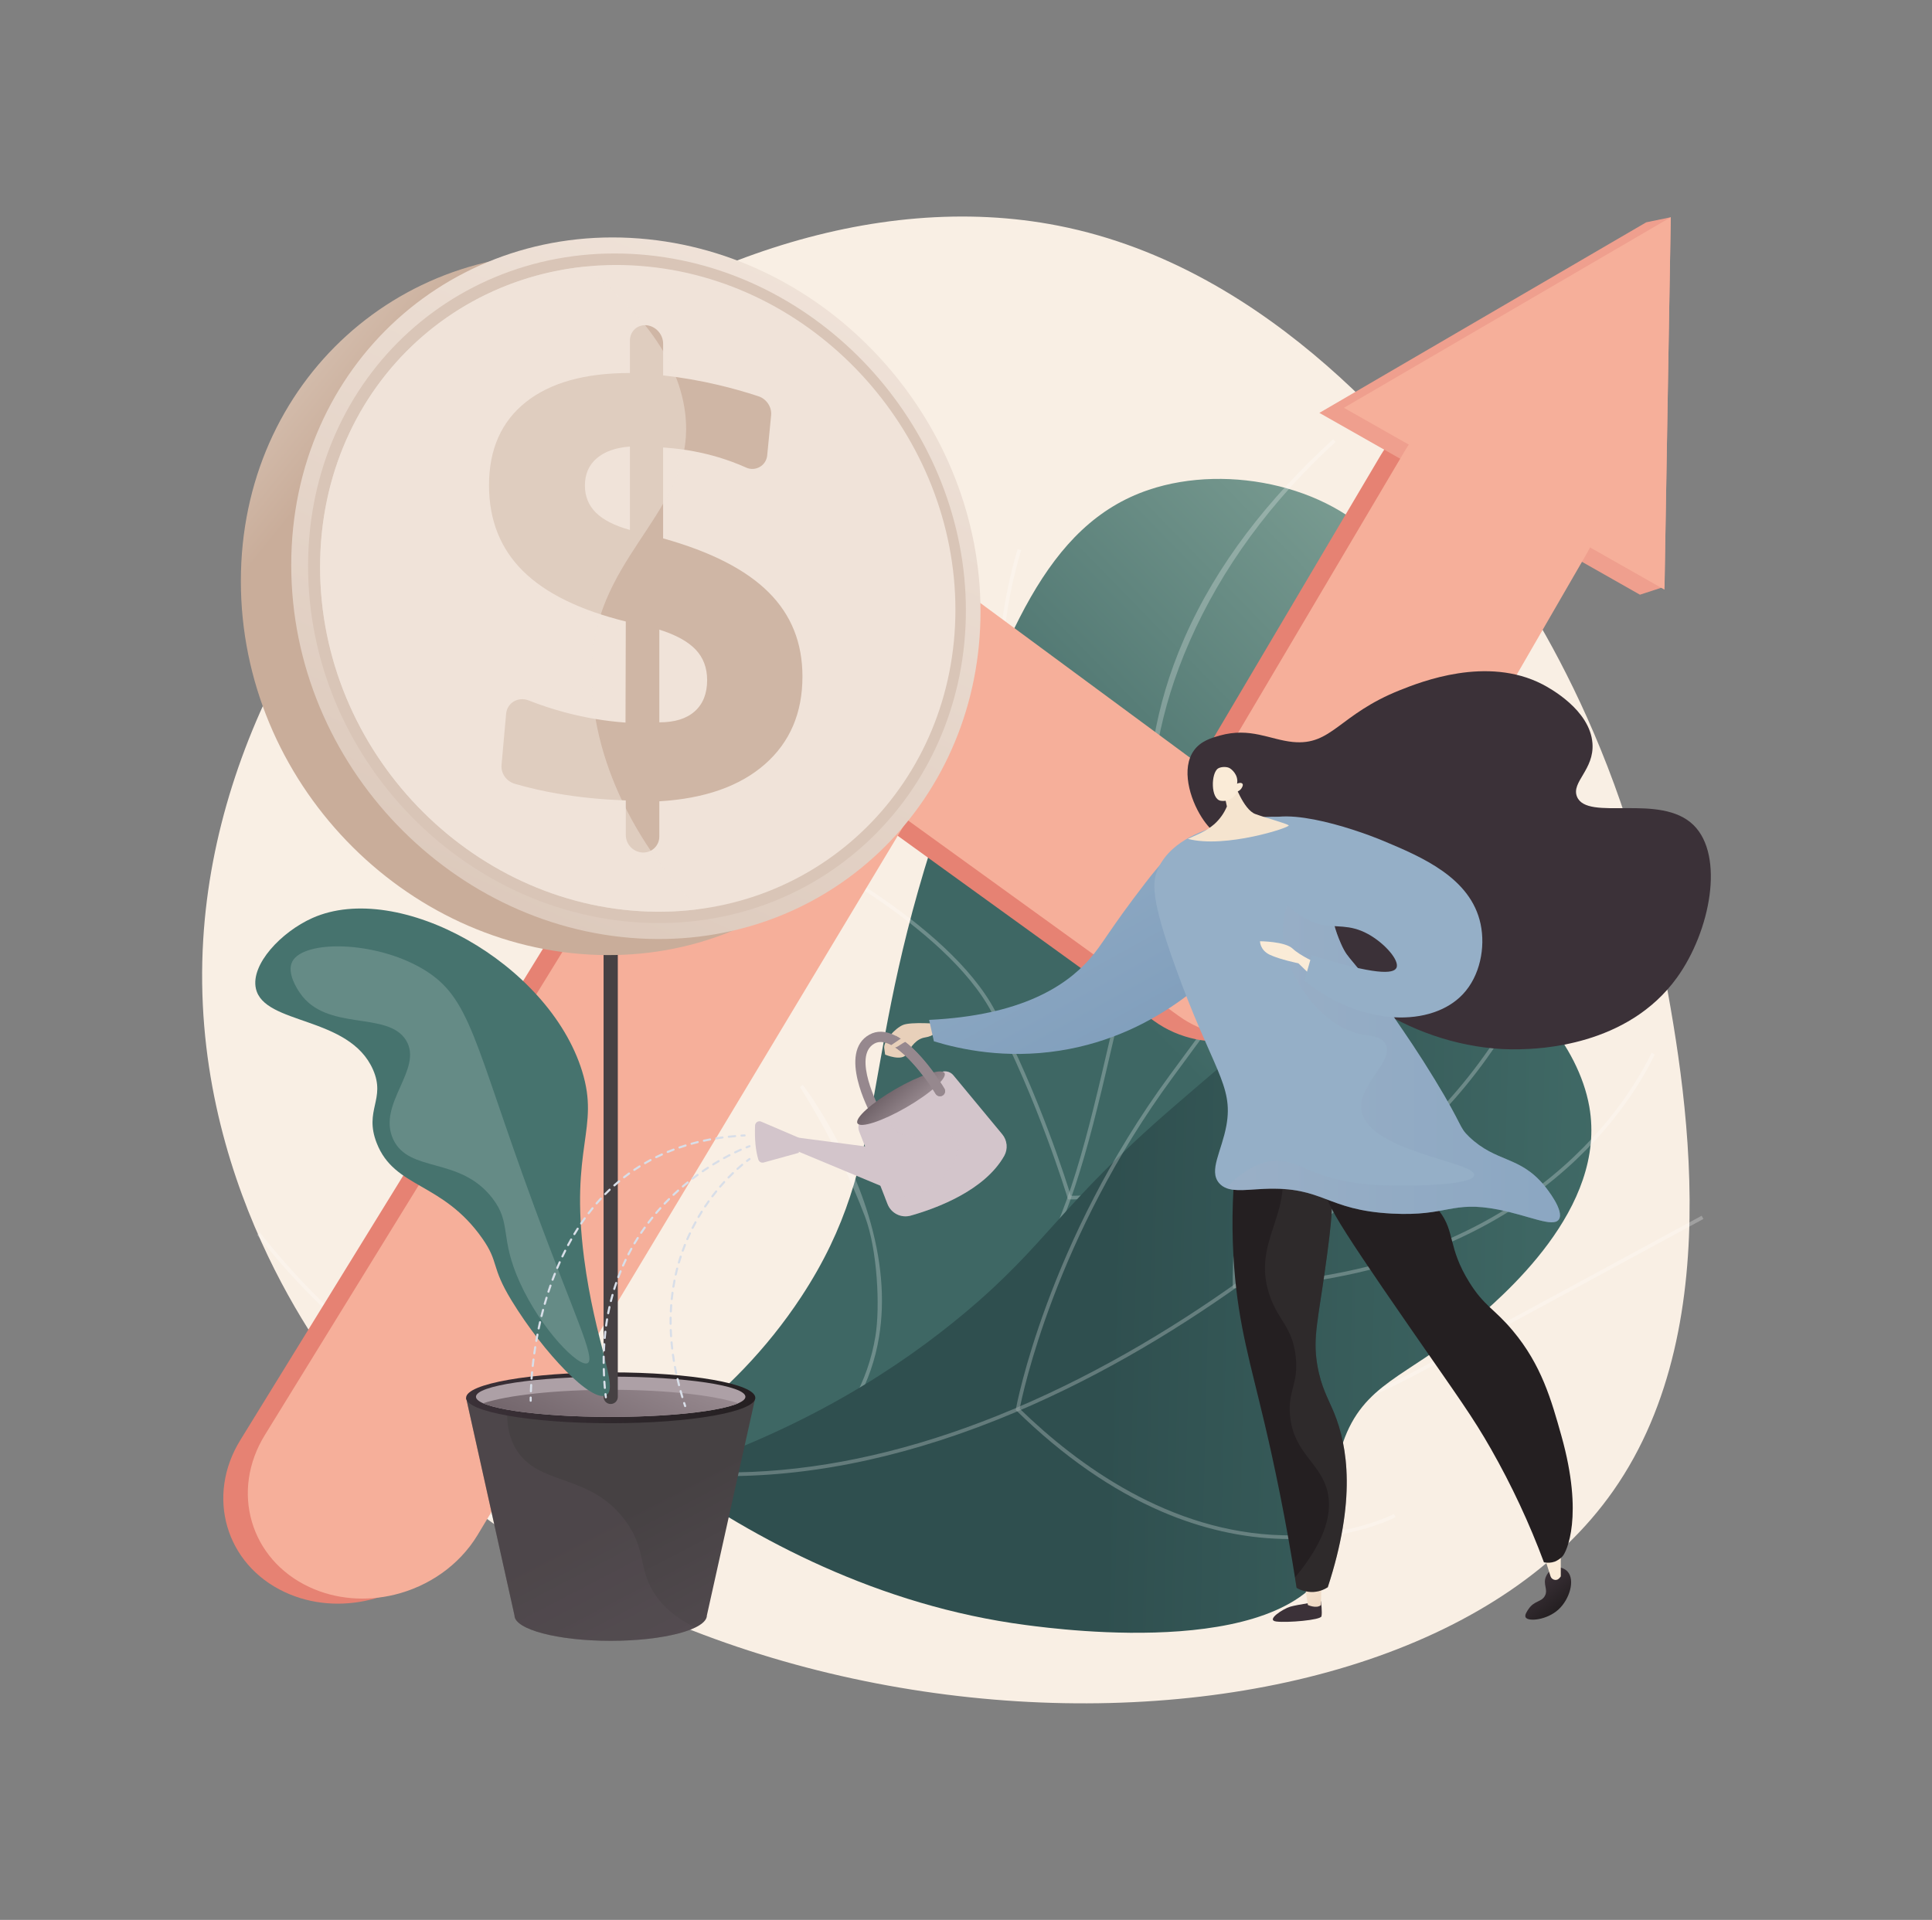 <?xml version="1.0" encoding="utf-8"?>
<!-- Generator: Adobe Illustrator 16.0.0, SVG Export Plug-In . SVG Version: 6.00 Build 0)  -->
<!DOCTYPE svg PUBLIC "-//W3C//DTD SVG 1.1//EN" "http://www.w3.org/Graphics/SVG/1.1/DTD/svg11.dtd">
<svg version="1.1" id="Layer_1" xmlns="http://www.w3.org/2000/svg" xmlns:xlink="http://www.w3.org/1999/xlink" x="0px" y="0px"
	 width="660px" height="656px" viewBox="0 0 660 656" enable-background="new 0 0 660 656" xml:space="preserve">
<rect x="0" y="0" width="660" height="656" fill="#808080" stroke="none"/>
<g id="Illustration">
	<path id="Vector" fill="#F9EFE4" d="M566.429,321.596c8.399,42.847,25.419,129.688-15.311,187.782
		c-73.918,105.435-325.301,98.013-431.481-34.924c-9.182-11.491-55.23-71.442-50.206-153.53
		C78.139,178.535,235.453,52.332,361.528,77.119c73.791,14.507,122.829,77.971,143.021,104.097
		C512.868,191.983,550.976,242.747,566.429,321.596z"/>
	
		<linearGradient id="Vector_2_1_" gradientUnits="userSpaceOnUse" x1="385.915" y1="519.086" x2="261.864" y2="397.981" gradientTransform="matrix(1 0 0 -1 116 735)">
		<stop  offset="0" style="stop-color:#799B91"/>
		<stop  offset="1" style="stop-color:#3E6764"/>
	</linearGradient>
	<path id="Vector_2" fill="url(#Vector_2_1_)" d="M191.89,511.471c24.199-11.461,57.842-31.894,81.83-68.375
		c31.459-47.843,18.673-81.252,49.702-169.41c19.617-55.743,33.871-94.447,68.972-106.304c27.506-9.295,64.525-0.986,81.447,21.278
		c14.081,18.515,15.896,48.845,12.907,69.113c-2.436,16.521-8.196,27.229-1.816,38.399c6.521,11.412,18.025,9.858,24.656,18.871
		c13.435,18.307-10.225,57.049-14.049,63.311c-42.529,69.635-128.493,98.165-166.138,110.161
		C298.274,498.434,251.369,509.902,191.89,511.471z"/>
	<g id="Group">
		<g id="Group_2" opacity="0.5">
			<g id="Vector_3" opacity="0.5">
				<path fill="#FFFFFF" d="M166.773,519.024l-0.065-1.25c36.243-1.879,68.722-7.565,96.577-16.899
					c41.073-13.781,70.775-35.205,88.282-63.651c13.71-22.289,19.673-48.015,27.925-83.618c6.591-28.422,8.695-49.156,10.552-67.448
					c2.424-23.885,3.714-43.374,14.575-68.134c11.022-25.125,28.529-47.573,50.8-67.953l0.846,0.924
					c-22.141,20.262-38.919,43.193-49.872,68.159c-10.781,24.576-12.674,43.353-15.103,67.126
					c-1.86,18.33-3.971,39.107-10.575,67.595c-7.967,34.379-14.263,61.529-28.079,83.994
					c-17.665,28.728-47.599,50.312-88.953,64.192C235.737,511.432,203.13,517.143,166.773,519.024z"/>
			</g>
			<g id="Vector_4" opacity="0.5">
				<path fill="#FFFFFF" d="M384.62,333.442l-0.532-0.467c-0.158-0.142-15.916-14.198-28.203-39.022
					c-7.153-14.358-11.81-29.828-13.773-45.748c-2.399-19.715-0.547-40.098,5.512-60.568l1.203,0.355
					c-6.011,20.307-7.85,40.512-5.462,60.061c1.946,15.78,6.562,31.113,13.648,45.346c10.923,22.062,24.574,35.513,27.391,38.157
					c31.226-45.283,68.226-68.049,93.822-79.182c27.883-12.111,48.634-13.455,48.84-13.465l0.073,1.25
					c-0.202,0-20.787,1.338-48.468,13.39c-25.54,11.119-62.526,33.905-93.642,79.312L384.62,333.442z"/>
			</g>
			<g id="Vector_5" opacity="0.5">
				<path fill="#FFFFFF" d="M366.656,409.822c-0.459,0-0.909,0-1.362-0.021h-0.454l-0.129-0.437
					c-0.339-1.143-10.162-33.456-25.821-63.28c-15.987-30.446-68.108-56.008-68.632-56.262l0.563-1.126
					c0.527,0.256,53.014,25.993,69.193,56.805c15.094,28.743,24.563,59.081,25.778,63.069c0.282,0,0.58,0,0.873,0
					c32.716,0,76.157-30.741,107.025-56.731c33.967-28.59,60.461-57.755,60.726-58.048l0.928,0.846
					c-0.263,0.281-26.813,29.52-60.837,58.162c-19.996,16.834-38.633,30.179-55.386,39.664
					C398.759,403.983,381.119,409.822,366.656,409.822z"/>
			</g>
			<g id="Vector_6" opacity="0.5">
				<path fill="#FFFFFF" d="M335.777,503.123c-34.876,0-59.005-4.627-59.264-4.681l-1.228-0.239l0.926-0.847
					c12.595-11.434,20.279-25.152,22.85-40.772c1.648-10.021,0.679-29.683-3.579-40.918c-9.241-24.396-22.073-44.024-22.219-44.219
					l0.994-0.763c0.146,0.191,14.8,19.434,22.425,44.615c4.487,14.82,5.706,28.779,3.617,41.484
					c-2.536,15.519-10.055,29.187-22.315,40.644c5.867,1.022,32.128,5.168,67.232,4.317c36.67-0.887,90.758-7.567,140.183-34.36
					l95.912-51.98l0.598,1.101l-95.912,51.98c-49.657,26.912-103.967,33.618-140.783,34.508
					C341.99,503.082,338.846,503.125,335.777,503.123z"/>
			</g>
		</g>
	</g>
	
		<linearGradient id="Vector_7_1_" gradientUnits="userSpaceOnUse" x1="487.93" y1="289.043" x2="262.541" y2="294.58" gradientTransform="matrix(1 0 0 -1 116 735)">
		<stop  offset="0" style="stop-color:#46736E"/>
		<stop  offset="1" style="stop-color:#2F4F4F"/>
	</linearGradient>
	<path id="Vector_7" fill="url(#Vector_7_1_)" d="M226.927,503.996c30.73,21.887,73.174,44.666,123.533,51.259
		c12.854,1.69,92.247,12.066,105.31-24.351c4.601-12.829-2.915-20.631,2.972-37.87c6.974-20.428,21.988-22.551,42.439-39.769
		c12.203-10.276,47.912-40.346,41.745-75.174c-3.688-20.813-22.16-42.386-42.051-49.662c-29.176-10.675-55.682,11.49-100.003,49.783
		c-39.29,33.947-42.811,46.573-71.446,70.519C308.173,466.494,275.438,488.536,226.927,503.996z"/>
	<g id="Group_3" opacity="0.5">
		<g id="Vector_8" opacity="0.5">
			<path fill="#FFFFFF" d="M248.138,504.376c-22.087,0-43.304-3.617-63.652-10.852c-36.864-13.156-69.395-37.233-96.686-71.601
				l0.983-0.776c27.142,34.18,59.487,58.134,96.137,71.194c48.826,17.403,103.155,13.719,161.479-10.948
				c60.748-25.695,110.605-67.711,141.732-98.435c21.577-21.299,38.282-49.913,49.646-85.058l1.191,0.386
				c-11.428,35.329-28.236,64.113-49.959,85.556c-31.203,30.802-81.192,72.926-142.124,98.697
				C312.499,497.093,279.476,504.376,248.138,504.376z"/>
		</g>
		<g id="Vector_9" opacity="0.5">
			<path fill="#FFFFFF" d="M421.167,440.194l-0.022-0.625c0-0.184-0.665-18.78,4.554-42.827
				c4.819-22.205,15.772-53.746,40.608-77.911l0.873,0.898c-24.6,23.939-35.465,55.219-40.25,77.244
				c-4.656,21.436-4.613,38.503-4.549,41.922c97.281-3.621,132.838-60.896,141.432-78.396c0.248-0.498,0.349-0.707,0.423-0.819
				l1.053,0.681l-0.526-0.34l0.526,0.34c-0.042,0.065-0.191,0.37-0.349,0.69c-8.692,17.696-44.697,75.695-143.147,79.12
				L421.167,440.194z"/>
		</g>
		<g id="Vector_10" opacity="0.5">
			<path fill="#FFFFFF" d="M440.533,525.86c-0.792,0-1.592,0-2.405-0.029c-13.732-0.335-27.603-3.478-41.256-9.342
				c-17.03-7.322-33.735-18.932-49.651-34.504l-0.236-0.23l0.059-0.327c0.102-0.563,10.545-56.921,52.578-114.066l42.43-57.69
				l1.011,0.741l-42.433,57.692c-40.207,54.662-51.38,108.549-52.29,113.222c19.761,19.273,51.311,42.317,89.819,43.255
				c23.069,0.563,37.882-7.207,38.023-7.286l0.59,1.104C476.629,518.473,462.561,525.86,440.533,525.86z"/>
		</g>
	</g>
	
		<linearGradient id="Vector_11_1_" gradientUnits="userSpaceOnUse" x1="418.263" y1="169.568" x2="220.348" y2="363.603" gradientTransform="matrix(1 0 0 -1 116 735)">
		<stop  offset="0" style="stop-color:#EF9F8E"/>
		<stop  offset="1" style="stop-color:#E68273"/>
	</linearGradient>
	<path id="Vector_11" fill="url(#Vector_11_1_)" d="M126.385,546.626c-9.602,2.331-19.91,1.665-29.066-2.603
		c-20.279-9.446-27.095-32.835-15.153-52.076l174.187-282.86c5.709-9.196,15.39-15.612,26.5-17.598
		c11.063-1.972,22.464,0.634,31.263,7.131l91.955,67.857l65.584-110.916c9.813-16.592,31.632-21.994,48.691-12.201
		c16.951,9.733,22.925,30.891,13.392,47.392L449.22,337.011c-5.265,9.108-14.316,15.665-24.837,17.961
		c-10.564,2.304-21.57,0.078-30.135-6.118l-92.679-66.967l-146.851,244.39C148.401,536.712,137.898,543.828,126.385,546.626z"/>
	
		<linearGradient id="Vector_12_1_" gradientUnits="userSpaceOnUse" x1="49459.438" y1="-102833.578" x2="79914.68" y2="-167053.422" gradientTransform="matrix(1 0 0 -1 116 735)">
		<stop  offset="0" style="stop-color:#EF9F8E"/>
		<stop  offset="1" style="stop-color:#E68273"/>
	</linearGradient>
	<path id="Vector_12" fill="url(#Vector_12_1_)" d="M560.232,203.203l-109.51-62.125l111.656-65.117l8.382-1.735l-2.132,126.233
		L560.232,203.203z"/>
	
		<linearGradient id="Vector_13_1_" gradientUnits="userSpaceOnUse" x1="305.131" y1="264.332" x2="659.282" y2="-170.466" gradientTransform="matrix(1 0 0 -1 116 735)">
		<stop  offset="0" style="stop-color:#F6AF9A"/>
		<stop  offset="1" style="stop-color:#F89F8A"/>
	</linearGradient>
	<path id="Vector_13" fill="url(#Vector_13_1_)" d="M134.764,544.891c-9.602,2.335-19.907,1.665-29.066-2.603
		c-20.279-9.446-27.094-32.834-15.152-52.073l174.187-282.86c5.712-9.198,15.389-15.614,26.5-17.597
		c11.063-1.971,22.464,0.63,31.263,7.128l91.954,67.86l65.594-110.918c9.81-16.592,31.631-21.991,48.688-12.198
		c16.955,9.73,22.929,30.888,13.393,47.389l-84.522,146.251c-5.267,9.111-14.318,15.667-24.838,17.96
		c-10.564,2.305-21.569,0.082-30.136-6.117l-92.69-66.967L163.111,524.556C156.781,534.978,146.278,542.094,134.764,544.891z"/>
	
		<linearGradient id="Vector_14_1_" gradientUnits="userSpaceOnUse" x1="119505.07" y1="-199045.266" x2="245293.875" y2="-409921.781" gradientTransform="matrix(1 0 0 -1 116 735)">
		<stop  offset="0" style="stop-color:#F6AF9A"/>
		<stop  offset="1" style="stop-color:#F89F8A"/>
	</linearGradient>
	<path id="Vector_14" fill="url(#Vector_14_1_)" d="M568.611,201.471l-109.51-62.128L570.76,74.227L568.611,201.471z"/>
	
		<linearGradient id="Vector_15_1_" gradientUnits="userSpaceOnUse" x1="149.789" y1="125.878" x2="100.917" y2="219.864" gradientTransform="matrix(1 0 0 -1 116 735)">
		<stop  offset="0" style="stop-color:#5D535A"/>
		<stop  offset="1" style="stop-color:#464143"/>
	</linearGradient>
	<path id="Vector_15" fill="url(#Vector_15_1_)" d="M159.222,477.607l16.538,74.355c0,4.788,14.713,8.687,32.863,8.687
		c18.149,0,32.859-3.89,32.859-8.687l16.538-74.355H159.222z"/>
	
		<linearGradient id="Vector_16_1_" gradientUnits="userSpaceOnUse" x1="-10664.134" y1="-151856.141" x2="-11761.245" y2="-167381.406" gradientTransform="matrix(1 0 0 -1 116 735)">
		<stop  offset="0" style="stop-color:#5D535A"/>
		<stop  offset="1" style="stop-color:#464143"/>
	</linearGradient>
	<path id="Vector_16" opacity="0.3" fill="url(#Vector_16_1_)" enable-background="new    " d="M224.468,545.789
		c-6.909-9.336-3.13-15.823-10.928-26.306c-11.744-15.772-28.271-11.778-36.425-23.067c-2.839-3.942-4.687-9.775-3.538-18.809
		h-14.364l16.539,74.355c0,4.788,14.713,8.687,32.862,8.687c12.509,0,23.377-1.849,28.934-4.568
		C231.098,553.076,227.09,549.335,224.468,545.789z"/>
	
		<linearGradient id="Vector_17_1_" gradientUnits="userSpaceOnUse" x1="43.227" y1="257.392" x2="142.027" y2="257.392" gradientTransform="matrix(1 0 0 -1 116 735)">
		<stop  offset="0" style="stop-color:#3B3138"/>
		<stop  offset="1" style="stop-color:#241F21"/>
	</linearGradient>
	<path id="Vector_17" fill="url(#Vector_17_1_)" d="M258.027,477.608c0,4.788-22.118,8.689-49.401,8.689
		c-27.283,0-49.398-3.89-49.398-8.689c0-4.799,22.118-8.689,49.398-8.689S258.027,472.81,258.027,477.608z"/>
	
		<linearGradient id="Vector_18_1_" gradientUnits="userSpaceOnUse" x1="90.873" y1="234.139" x2="92.086" y2="250.531" gradientTransform="matrix(1 0 0 -1 116 735)">
		<stop  offset="0" style="stop-color:#D3C5CB"/>
		<stop  offset="1" style="stop-color:#ADA0A6"/>
	</linearGradient>
	<path id="Vector_18" fill="url(#Vector_18_1_)" d="M208.62,484.14c25.417,0,46.023-3.08,46.023-6.881
		c0-3.8-20.605-6.881-46.023-6.881c-25.418,0-46.024,3.081-46.024,6.881C162.596,481.06,183.202,484.14,208.62,484.14z"/>
	
		<linearGradient id="Vector_19_1_" gradientUnits="userSpaceOnUse" x1="99.867" y1="271.69" x2="84.084" y2="236.479" gradientTransform="matrix(1 0 0 -1 116 735)">
		<stop  offset="0" style="stop-color:#96888E"/>
		<stop  offset="1" style="stop-color:#706369"/>
	</linearGradient>
	<path id="Vector_19" fill="url(#Vector_19_1_)" d="M165.042,479.471c6.16,2.715,23.337,4.669,43.579,4.669
		c20.242,0,37.423-1.954,43.584-4.669c-8.317-2.738-24.706-4.604-43.584-4.604C189.742,474.867,173.355,476.732,165.042,479.471z"/>
	
		<linearGradient id="Vector_20_1_" gradientUnits="userSpaceOnUse" x1="79683.953" y1="-18508.438" x2="57556.23" y2="-13267.912" gradientTransform="matrix(1 0 0 -1 116 735)">
		<stop  offset="0" style="stop-color:#5D535A"/>
		<stop  offset="1" style="stop-color:#464143"/>
	</linearGradient>
	<path id="Vector_20" fill="url(#Vector_20_1_)" d="M208.623,479.729c-0.319,0-0.635-0.063-0.93-0.185
		c-0.295-0.122-0.563-0.301-0.789-0.526c-0.226-0.225-0.405-0.493-0.526-0.788c-0.123-0.295-0.186-0.609-0.186-0.929V310.134
		c0.021-0.631,0.287-1.228,0.74-1.666c0.454-0.438,1.06-0.683,1.689-0.683c0.63,0,1.236,0.245,1.689,0.683
		c0.454,0.438,0.719,1.035,0.739,1.666v167.168c0,0.644-0.255,1.261-0.71,1.717C209.885,479.474,209.267,479.729,208.623,479.729z"
		/>
	<g id="Coin">
		
			<linearGradient id="Vector_21_1_" gradientUnits="userSpaceOnUse" x1="-34.797" y1="624.031" x2="8.334" y2="589.327" gradientTransform="matrix(1 0 0 -1 116 735)">
			<stop  offset="0" style="stop-color:#DDCBBD"/>
			<stop  offset="1" style="stop-color:#C9AD9A"/>
		</linearGradient>
		<path id="Vector_21" fill="url(#Vector_21_1_)" d="M317.755,214.427c0,63.706-49.814,113.821-113.483,111.864
			c-66.26-2.033-121.992-59.259-121.992-127.737c0-68.479,55.732-118.193,121.992-111.292
			C267.94,93.891,317.755,150.722,317.755,214.427z"/>
		
			<linearGradient id="Vector_22_1_" gradientUnits="userSpaceOnUse" x1="154.752" y1="652.281" x2="32.16" y2="381.817" gradientTransform="matrix(1 0 0 -1 116 735)">
			<stop  offset="0" style="stop-color:#F0E3D9"/>
			<stop  offset="1" style="stop-color:#D9C5B7"/>
		</linearGradient>
		<path id="Vector_22" fill="url(#Vector_22_1_)" d="M334.958,208.935c0,63.706-49.815,113.818-113.48,111.864
			c-66.252-2.033-121.99-59.27-121.99-127.74s55.738-118.19,121.99-111.29C285.143,88.396,334.958,145.229,334.958,208.935z"/>
		
			<linearGradient id="Vector_23_1_" gradientUnits="userSpaceOnUse" x1="219914.125" y1="-330221.75" x2="99067.773" y2="-148382.219" gradientTransform="matrix(1 0 0 -1 116 735)">
			<stop  offset="0" style="stop-color:#F0E3D9"/>
			<stop  offset="1" style="stop-color:#D9C5B7"/>
		</linearGradient>
		<path id="Vector_23" fill="url(#Vector_23_1_)" d="M329.962,208.598c0,60.899-47.664,108.715-108.485,106.743
			c-63.184-2.044-116.232-56.659-116.232-121.908c0-65.249,53.048-112.709,116.232-106.237
			C282.298,93.443,329.962,147.697,329.962,208.598z"/>
		
			<linearGradient id="Vector_24_1_" gradientUnits="userSpaceOnUse" x1="86563.227" y1="-137651.359" x2="255374.969" y2="-407451.438" gradientTransform="matrix(1 0 0 -1 116 735)">
			<stop  offset="0" style="stop-color:#F0E3D9"/>
			<stop  offset="1" style="stop-color:#D9C5B7"/>
		</linearGradient>
		<path id="Vector_24" fill="url(#Vector_24_1_)" d="M326.382,208.354c0,58.893-46.119,105.085-104.904,103.11
			c-60.991-2.047-112.135-54.794-112.135-117.728S160.486,84.938,221.478,91.1C280.277,97.048,326.382,149.465,326.382,208.354z"/>
		
			<linearGradient id="Vector_25_1_" gradientUnits="userSpaceOnUse" x1="38952.781" y1="79362.922" x2="-17166.625" y2="-34508.664" gradientTransform="matrix(1 0 0 -1 116 735)">
			<stop  offset="0" style="stop-color:#DDCBBD"/>
			<stop  offset="1" style="stop-color:#C9AD9A"/>
		</linearGradient>
		<path id="Vector_25" fill="url(#Vector_25_1_)" d="M220.874,111.131c3.129,0.298,5.659,3.112,5.659,6.289v10.843
			c6.324,0.71,12.601,1.8,18.794,3.261c4.625,1.087,9.218,2.381,13.781,3.881c2.734,0.898,4.599,3.662,4.32,6.506l-1.332,13.597
			c-0.062,0.827-0.324,1.626-0.764,2.329c-0.44,0.703-1.044,1.288-1.762,1.703c-0.716,0.417-1.524,0.652-2.352,0.685
			c-0.829,0.033-1.652-0.135-2.4-0.492c-3.007-1.342-6.095-2.492-9.246-3.445c-5.682-1.7-11.528-2.792-17.439-3.258l-1.6-0.133
			v31.063c16.336,4.565,28.305,10.702,36.051,18.431c7.745,7.728,11.547,17.27,11.547,28.775c0,12.439-4.257,22.411-12.77,29.914
			c-8.572,7.552-20.614,11.792-36.127,12.719v11.968c0.012,0.741-0.126,1.477-0.409,2.162c-0.283,0.687-0.702,1.308-1.231,1.825
			c-0.531,0.519-1.162,0.922-1.854,1.188c-0.692,0.266-1.432,0.387-2.173,0.356h-0.098c-1.535-0.084-2.979-0.753-4.036-1.869
			c-1.058-1.115-1.648-2.593-1.65-4.13v-11.807l-2.521-0.112c-7.016-0.301-14.006-1.047-20.929-2.233
			c-4.878-0.845-9.706-1.955-14.462-3.327c-2.845-0.822-4.788-3.531-4.538-6.443l1.566-17.477c0.338-3.779,4.135-5.977,7.729-4.559
			c4.154,1.635,8.401,3.025,12.719,4.163c6.66,1.758,13.468,2.895,20.337,3.396l0.099-34.541c-15.662-3.87-27.39-9.61-35.096-17.215
			c-7.706-7.604-11.632-17.42-11.632-29.308c0-12.302,4.201-21.79,12.604-28.463c8.351-6.63,20.22-9.931,35.53-9.922V116.37
			C215.194,113.181,217.751,110.849,220.874,111.131z M215.194,152.586c-4.841,0.353-8.614,1.683-11.32,3.991
			c-2.706,2.308-4.059,5.415-4.059,9.323c0,3.691,1.252,6.779,3.754,9.263c2.503,2.484,6.378,4.456,11.624,5.915V152.586z
			 M225.234,215.134v31.677c5.258,0.011,9.294-1.244,12.11-3.766c2.817-2.521,4.225-6.076,4.225-10.662
			c0-4.19-1.307-7.663-3.92-10.422C235.035,219.203,230.897,216.928,225.234,215.134z"/>
	</g>
	
		<linearGradient id="Vector_26_1_" gradientUnits="userSpaceOnUse" x1="110090.172" y1="-136659.312" x2="206465.906" y2="-256839.719" gradientTransform="matrix(1 0 0 -1 116 735)">
		<stop  offset="0" style="stop-color:#F0E3D9"/>
		<stop  offset="1" style="stop-color:#D9C5B7"/>
	</linearGradient>
	<path id="Vector_26" opacity="0.5" fill="url(#Vector_26_1_)" enable-background="new    " d="M202.492,222.778
		c3.545-35.009,35.718-49.826,31.519-82.027c-2.588-19.847-17.631-36.574-34.411-49.617c-50.897,5.323-90.257,47.469-90.257,102.589
		c0,62.948,51.144,115.695,112.135,117.742c5.789,0.195,11.584-0.088,17.327-0.844C214.583,286.518,199.444,252.852,202.492,222.778
		z"/>
	<g id="Leaf">
		
			<linearGradient id="Vector_27_1_" gradientUnits="userSpaceOnUse" x1="121080" y1="-177113.656" x2="179126.297" y2="-262226.375" gradientTransform="matrix(1 0 0 -1 116 735)">
			<stop  offset="0" style="stop-color:#46736E"/>
			<stop  offset="1" style="stop-color:#2F4F4F"/>
		</linearGradient>
		<path id="Vector_27" fill="url(#Vector_27_1_)" d="M207.102,476.722c-4.886,2.691-21.199-14.114-32.33-32.331
			c-7.238-11.851-4.172-12.919-10.018-21.247c-13.666-19.465-29.976-16.989-36.068-32.578c-4.402-11.266,3.188-14.927-1.253-25.066
			c-8.106-18.51-37.245-15.175-40.019-27.73c-1.825-8.27,8.688-19.344,19.262-24.075c29.5-13.201,80.762,15.454,92.171,52.279
			c6.135,19.791-4.248,25.81,0.69,63.97C203.21,458.358,211.459,474.318,207.102,476.722z"/>
		<path id="Vector_28" opacity="0.17" fill="#FFFFFF" enable-background="new    " d="M99.862,328.533
			c3.842-7.343,28.029-7.185,44.5,2.507c16.617,9.778,17.251,24.503,38.219,81.455c13.519,36.718,21,51.656,18.172,53.259
			c-2.921,1.65-15.868-11.429-23.185-27.57c-7.019-15.49-2.67-20.146-9.398-28.82c-11.142-14.364-28.382-8.427-33.834-20.051
			c-5.667-12.088,10.395-24.007,4.385-33.837c-6.277-10.271-27.188-2.746-36.332-16.291
			C101.713,338.199,97.817,332.448,99.862,328.533z"/>
	</g>
	
		<linearGradient id="Vector_29_1_" gradientUnits="userSpaceOnUse" x1="408.851" y1="194.331" x2="416.561" y2="185.181" gradientTransform="matrix(1 0 0 -1 116 735)">
		<stop  offset="0" style="stop-color:#3B3138"/>
		<stop  offset="1" style="stop-color:#241F21"/>
	</linearGradient>
	<path id="Vector_29" fill="url(#Vector_29_1_)" d="M531.538,535.388c1.218,0.07,2.862,0.389,3.961,1.589
		c2.658,2.909,0.689,9.466-3.048,12.919c-3.943,3.662-10.379,4.278-11.266,2.735c-0.438-0.762,0.453-2.064,0.985-2.845
		c2.017-2.961,4.436-2.341,5.59-4.507c1.178-2.214-0.782-3.92,0.373-6.607C528.877,536.932,530.432,535.938,531.538,535.388z"/>
	
		<linearGradient id="Vector_30_1_" gradientUnits="userSpaceOnUse" x1="663.009" y1="-14138.357" x2="704.195" y2="-15894.723" gradientTransform="matrix(1 0 0 -1 116 735)">
		<stop  offset="0" style="stop-color:#3B3138"/>
		<stop  offset="1" style="stop-color:#241F21"/>
	</linearGradient>
	<path id="Vector_30" fill="url(#Vector_30_1_)" d="M451.269,547.118c0,0,0.487,3.864,0.161,5.16s-11.567,2.23-15.384,1.78
		c-3.816-0.451,2.273-4.346,4.704-5.07C443.181,548.265,451.269,547.118,451.269,547.118z"/>
	
		<linearGradient id="Vector_31_1_" gradientUnits="userSpaceOnUse" x1="327.263" y1="196.774" x2="340.485" y2="182.89" gradientTransform="matrix(1 0 0 -1 116 735)">
		<stop  offset="0" style="stop-color:#FAEBD7"/>
		<stop  offset="1" style="stop-color:#E8D0BA"/>
	</linearGradient>
	<path id="Vector_31" fill="url(#Vector_31_1_)" d="M445.603,540.655l1.187,7.756c0,0,3.021,1.357,4.473,0.015l0.16-8.118
		L445.603,540.655z"/>
	
		<linearGradient id="Vector_32_1_" gradientUnits="userSpaceOnUse" x1="-30757.994" y1="-10836.021" x2="-17255.934" y2="-6013.414" gradientTransform="matrix(1 0 0 -1 116 735)">
		<stop  offset="0" style="stop-color:#3B3138"/>
		<stop  offset="1" style="stop-color:#241F21"/>
	</linearGradient>
	<path id="Vector_32" fill="url(#Vector_32_1_)" d="M422.071,397.502c-1.211,11.908-1.354,23.898-0.431,35.832
		c1.537,19.825,5.501,32.369,10.474,53.513c3.037,12.916,7.132,31.93,10.835,55.709c2.01,1.159,4.347,1.616,6.645,1.302
		c1.423-0.214,2.784-0.73,3.991-1.516c9.722-29.702,6.85-48.107,2.16-59.576c-1.999-4.887-4.425-8.731-5.721-16.257
		c-1.715-9.942,0.405-15.491,3.431-38.526c2.155-16.411,1.78-18.949,0.347-21.405C448.069,396.72,430.541,396.92,422.071,397.502z"
		/>
	
		<linearGradient id="Vector_33_1_" gradientUnits="userSpaceOnUse" x1="-23200.348" y1="-5775.764" x2="-12976.634" y2="-3151.216" gradientTransform="matrix(1 0 0 -1 116 735)">
		<stop  offset="0" style="stop-color:#5D535A"/>
		<stop  offset="1" style="stop-color:#464143"/>
	</linearGradient>
	<path id="Vector_33" opacity="0.3" fill="url(#Vector_33_1_)" enable-background="new    " d="M455.742,482.76
		c-2-4.887-4.425-8.731-5.72-16.256c-1.717-9.942,0.405-15.491,3.43-38.527c2.155-16.411,1.78-18.949,0.347-21.404
		c-3.115-5.353-9.714-7.721-16.451-8.689c0.09,0.344,0.18,0.689,0.253,1.025c3.535,16.141-9.953,25.987-3.87,43.73
		c3,8.731,7.788,10.752,8.903,20.899c1.042,9.502-2.745,11.481-1.935,20.124c1.208,12.912,10.381,16.036,12.77,25.928
		c1.553,6.424,0.245,15.821-11.086,29.423c0.189,1.172,0.378,2.347,0.563,3.543c2.01,1.159,4.347,1.616,6.645,1.302
		c1.423-0.214,2.784-0.73,3.991-1.516C463.307,512.634,460.435,494.229,455.742,482.76z"/>
	
		<linearGradient id="Vector_34_1_" gradientUnits="userSpaceOnUse" x1="18851.594" y1="-6375.244" x2="19614.125" y2="-6647.262" gradientTransform="matrix(1 0 0 -1 116 735)">
		<stop  offset="0" style="stop-color:#FAEBD7"/>
		<stop  offset="1" style="stop-color:#E8D0BA"/>
	</linearGradient>
	<path id="Vector_34" fill="url(#Vector_34_1_)" d="M526.86,529.656l2.817,8.917c0.379,1.197,1.887,1.69,2.816,0.865
		c0.265-0.238,0.498-0.51,0.692-0.809v-10.944L526.86,529.656z"/>
	
		<linearGradient id="Vector_35_1_" gradientUnits="userSpaceOnUse" x1="61398.727" y1="-276232.594" x2="55439.25" y2="-249227.281" gradientTransform="matrix(1 0 0 -1 116 735)">
		<stop  offset="0" style="stop-color:#3B3138"/>
		<stop  offset="1" style="stop-color:#241F21"/>
	</linearGradient>
	<path id="Vector_35" fill="url(#Vector_35_1_)" d="M453.46,405.169c-2.182,3.25,0.335,8.193,28.446,48.789
		c16.618,24.014,21.109,30.032,27.425,41.121c7.064,12.408,13.118,25.365,18.101,38.745c1.232,0.257,2.512,0.174,3.701-0.239
		c0.988-0.403,1.883-1.01,2.625-1.779c1.391-1.474,7.351-13.747-0.353-41.18c-3.456-12.303-6.799-24.221-16.598-35.927
		c-6.382-7.636-9.77-8.328-14.949-16.701c-7.27-11.748-4.746-17.08-10.105-24.084C482.014,401.203,458.057,398.334,453.46,405.169z"
		/>
	
		<linearGradient id="hair_1_" gradientUnits="userSpaceOnUse" x1="93154.273" y1="-208565.469" x2="124567.266" y2="-279337.938" gradientTransform="matrix(1 0 0 -1 116 735)">
		<stop  offset="0" style="stop-color:#3B3138"/>
		<stop  offset="1" style="stop-color:#241F21"/>
	</linearGradient>
	<path id="hair" fill="url(#hair_1_)" d="M436.367,299.896c-9.669-11.548-18.789-9.576-25.815-20.561
		c-4.16-6.5-7.128-16.828-2.65-22.965c2.32-3.183,5.914-4.225,8.776-5.036c10.463-2.923,17.13,1.408,24.942,2.186
		c13.477,1.337,15.685-9.382,36.729-17.744c7.093-2.816,29.616-11.762,48.593-1.949c2.448,1.268,16.212,8.731,17.065,20.13
		c0.676,9.012-7.286,13.211-5.298,18.216c3.459,8.7,28.533-1.408,39.864,9.787c10.573,10.446,5.802,36.102-5.688,52.068
		c-16.989,23.61-47.452,24.349-53.818,24.503c-31.918,0.771-64.417-18.871-73.948-41.568
		C443.042,312.018,441.856,306.455,436.367,299.896z"/>
	<g id="pail">
		
			<linearGradient id="Vector_36_1_" gradientUnits="userSpaceOnUse" x1="-2123.138" y1="-4827.759" x2="-1448.477" y2="-3312.081" gradientTransform="matrix(1 0 0 -1 116 735)">
			<stop  offset="0" style="stop-color:#FAEBD7"/>
			<stop  offset="1" style="stop-color:#E8D0BA"/>
		</linearGradient>
		<path id="Vector_36" fill="url(#Vector_36_1_)" d="M320.678,349.839c0,0-9.387-0.751-12.135,0.35
			c-2.75,1.102-6.799,5.634-6.479,7.906l0.307,2.253c0,0,5.825,2.493,7.425-0.281c1.599-2.774,3.351-5.124,6.241-5.588
			C318.927,354.014,320.673,352.613,320.678,349.839z"/>
		
			<linearGradient id="Vector_37_1_" gradientUnits="userSpaceOnUse" x1="51743.699" y1="-67617.82" x2="60719.84" y2="-79453.156" gradientTransform="matrix(1 0 0 -1 116 735)">
			<stop  offset="0" style="stop-color:#D3C5CB"/>
			<stop  offset="1" style="stop-color:#ADA0A6"/>
		</linearGradient>
		<path id="Vector_37" fill="url(#Vector_37_1_)" d="M293.494,386.558l9.7,24.855c0.594,1.525,1.736,2.775,3.202,3.504
			c1.466,0.729,3.151,0.886,4.727,0.439c8.824-2.495,25.252-8.564,31.95-20.442c0.638-1.158,0.909-2.481,0.781-3.796
			c-0.127-1.315-0.65-2.562-1.499-3.575l-16.68-20.14c-0.563-0.681-1.351-1.136-2.221-1.286c-0.871-0.149-1.766,0.017-2.524,0.47
			l-25.883,15.442c-0.754,0.447-1.324,1.149-1.609,1.979C293.153,384.838,293.173,385.741,293.494,386.558z"/>
		
			<linearGradient id="Vector_38_1_" gradientUnits="userSpaceOnUse" x1="13530.773" y1="-34159.484" x2="15858.384" y2="-40169.379" gradientTransform="matrix(1 0 0 -1 116 735)">
			<stop  offset="0" style="stop-color:#D3C5CB"/>
			<stop  offset="1" style="stop-color:#ADA0A6"/>
		</linearGradient>
		<path id="Vector_38" fill="url(#Vector_38_1_)" d="M266.82,387.96l33.073,4.321l3.681,14.039l-35.149-14.643L266.82,387.96z"/>
		
			<linearGradient id="Vector_39_1_" gradientUnits="userSpaceOnUse" x1="14762.969" y1="-19645.986" x2="17145.269" y2="-22904.625" gradientTransform="matrix(1 0 0 -1 116 735)">
			<stop  offset="0" style="stop-color:#D3C5CB"/>
			<stop  offset="1" style="stop-color:#ADA0A6"/>
		</linearGradient>
		<path id="Vector_39" fill="url(#Vector_39_1_)" d="M257.945,384.578c-0.194,4.766,0.205,8.584,1.106,11.604
			c0.11,0.378,0.366,0.698,0.709,0.891c0.344,0.192,0.75,0.242,1.131,0.138l12-3.313v-5.146l-12.863-5.51
			c-0.224-0.094-0.468-0.133-0.711-0.111c-0.243,0.021-0.478,0.1-0.682,0.231c-0.206,0.131-0.375,0.31-0.496,0.522
			C258.02,384.097,257.953,384.335,257.945,384.578z"/>
		
			<linearGradient id="Vector_40_1_" gradientUnits="userSpaceOnUse" x1="25818.543" y1="-43880.184" x2="27430.762" y2="-46663.566" gradientTransform="matrix(1 0 0 -1 116 735)">
			<stop  offset="0" style="stop-color:#96888E"/>
			<stop  offset="1" style="stop-color:#706369"/>
		</linearGradient>
		<path id="Vector_40" fill="url(#Vector_40_1_)" d="M298.947,381.457c-0.315,0-0.624-0.085-0.895-0.246
			c-0.271-0.161-0.493-0.392-0.643-0.668c-0.464-0.847-11.226-21-0.425-27.011c10.578-5.889,24.114,15.901,25.629,18.405
			c0.24,0.397,0.311,0.873,0.199,1.324c-0.111,0.45-0.397,0.838-0.795,1.078c-0.397,0.238-0.873,0.311-1.324,0.199
			c-0.451-0.112-0.838-0.398-1.078-0.796c-3.38-5.594-14.459-20.769-20.923-17.152c-7.684,4.275,1.704,22.104,1.8,22.281
			c0.146,0.267,0.218,0.565,0.213,0.87c-0.006,0.303-0.091,0.599-0.246,0.86c-0.155,0.261-0.375,0.477-0.639,0.627
			c-0.264,0.149-0.562,0.229-0.865,0.228H298.947z"/>
		
			<linearGradient id="Vector_41_1_" gradientUnits="userSpaceOnUse" x1="53559.664" y1="-57353.59" x2="62851.754" y2="-67401.016" gradientTransform="matrix(1 0 0 -1 116 735)">
			<stop  offset="0" style="stop-color:#D3C5CB"/>
			<stop  offset="1" style="stop-color:#ADA0A6"/>
		</linearGradient>
		<path id="Vector_41" opacity="0.25" fill="url(#Vector_41_1_)" enable-background="new    " d="M342.354,387.549l-16.68-20.141
			c-0.564-0.679-1.352-1.135-2.222-1.286c-0.87-0.148-1.765,0.018-2.523,0.47l-17.84,10.641c-0.154,3.381,0.434,6.552,2.535,8.632
			c5.711,5.685,18.349-0.945,21.295,3.792c2.129,3.428-2.253,10.472-6.709,14.294c-5.616,4.821-12.595,5.602-17.851,5.306
			l0.845,2.157c0.595,1.525,1.736,2.775,3.202,3.504c1.466,0.729,3.151,0.886,4.727,0.439c8.823-2.495,25.251-8.564,31.949-20.442
			c0.635-1.158,0.904-2.481,0.775-3.795C343.729,389.805,343.203,388.561,342.354,387.549z"/>
		
			<linearGradient id="Vector_42_1_" gradientUnits="userSpaceOnUse" x1="195.356" y1="355.941" x2="188.226" y2="363.595" gradientTransform="matrix(1 0 0 -1 116 735)">
			<stop  offset="0" style="stop-color:#96888E"/>
			<stop  offset="1" style="stop-color:#706369"/>
		</linearGradient>
		<path id="Vector_42" fill="url(#Vector_42_1_)" d="M322.659,366.648c1.002,1.734-4.842,6.985-13.052,11.725
			c-8.21,4.74-15.679,7.177-16.682,5.441c-1.003-1.735,4.841-6.984,13.054-11.725C314.192,367.35,321.659,364.914,322.659,366.648z"
			/>
		
			<linearGradient id="Vector_43_1_" gradientUnits="userSpaceOnUse" x1="20152.91" y1="-27596.918" x2="21408.209" y2="-29356.244" gradientTransform="matrix(1 0 0 -1 116 735)">
			<stop  offset="0" style="stop-color:#96888E"/>
			<stop  offset="1" style="stop-color:#706369"/>
		</linearGradient>
		<path id="Vector_43" fill="url(#Vector_43_1_)" d="M322.604,371.935c-1.098-1.824-8.579-13.874-16.65-18.025
			c-0.112,1.209-0.409,2.393-0.885,3.51c5.785,3.43,12.131,12.311,14.539,16.307c0.24,0.398,0.627,0.685,1.078,0.796
			c0.449,0.112,0.926,0.039,1.324-0.2c0.397-0.238,0.683-0.626,0.795-1.076c0.112-0.451,0.04-0.927-0.2-1.324V371.935z"/>
	</g>
	
		<linearGradient id="Vector_44_1_" gradientUnits="userSpaceOnUse" x1="-1000.374" y1="-1967.095" x2="-653.225" y2="-1284.242" gradientTransform="matrix(1 0 0 -1 116 735)">
		<stop  offset="0" style="stop-color:#FAEBD7"/>
		<stop  offset="1" style="stop-color:#E8D0BA"/>
	</linearGradient>
	<path id="Vector_44" fill="url(#Vector_44_1_)" d="M311.356,352.414l-6.889,4.687c0,0,0.045,2.008,2.932,0
		c2.888-2.008,4.789-2.166,4.789-2.166L311.356,352.414z"/>
	
		<linearGradient id="Vector_45_1_" gradientUnits="userSpaceOnUse" x1="221.235" y1="465.225" x2="299.065" y2="324.927" gradientTransform="matrix(1 0 0 -1 116 735)">
		<stop  offset="0" style="stop-color:#95AFC7"/>
		<stop  offset="1" style="stop-color:#7595B6"/>
	</linearGradient>
	<path id="Vector_45" fill="url(#Vector_45_1_)" d="M317.406,348.482l1.63,7.322c9.106,2.785,24.438,6.069,42.88,3.208
		c35.305-5.478,56.184-29.482,61.841-36.462c0.079-16.033-4.929-30.136-13.064-31.865c-1.566-0.332-1.018-12.849-19.316,10.863
		c-12.865,16.673-14.553,20.96-19.25,26.252C364.049,336.912,348.847,346.986,317.406,348.482z"/>
	
		<linearGradient id="Vector_46_1_" gradientUnits="userSpaceOnUse" x1="103600.016" y1="-185767.656" x2="141897.625" y2="-254799.531" gradientTransform="matrix(1 0 0 -1 116 735)">
		<stop  offset="0" style="stop-color:#95AFC7"/>
		<stop  offset="1" style="stop-color:#7595B6"/>
	</linearGradient>
	<path id="Vector_46" fill="url(#Vector_46_1_)" d="M450.802,284.582c-9.5-9.575-28.979-4.016-32.815-2.917
		c-5.582,1.597-17.521,5.01-22.25,14.861c-2.253,4.684-2.658,10.352,5.758,33.781c12.617,35.135,19.977,40.352,17.461,54.262
		c-1.593,8.779-6.092,15.341-2.555,19.611c2.896,3.492,8.596,2.338,15.46,2.041c20.579-0.889,20.843,7.282,43.757,8.45
		c18.902,0.972,20.161-4.507,36.183-1.377c10.683,2.092,18.685,6.196,20.699,3.419c2.112-2.921-4.256-10.784-4.898-11.567
		c-8.472-10.313-16.431-7.827-25.731-16.728c-3.621-3.466-1.816-3.272-11.73-19.546c-5.399-8.866-9.807-15.278-13.938-21.292
		c-15.038-21.882-15.267-18.75-18.085-25.087C449.729,303.703,459.307,293.161,450.802,284.582z"/>
	
		<linearGradient id="Vector_47_1_" gradientUnits="userSpaceOnUse" x1="302.82" y1="380.812" x2="416.91" y2="380.812" gradientTransform="matrix(1 0 0 -1 116 735)">
		<stop  offset="0" style="stop-color:#A6B2C7"/>
		<stop  offset="1" style="stop-color:#7595B6"/>
	</linearGradient>
	<path id="Vector_47" opacity="0.3" fill="url(#Vector_47_1_)" enable-background="new    " d="M527.582,405.169
		c-8.474-10.313-16.432-7.827-25.732-16.727c-3.622-3.467-1.816-3.272-11.73-19.546c-5.399-8.866-9.807-15.28-13.938-21.293
		c-15.037-21.881-15.265-18.749-18.085-25.087c-6.497-14.598-2.177-24.221-3.903-31.803c-9.548,6.788-15.491,16.423-15.933,25.97
		c-0.689,14.928,11.902,33.074,25.669,36.463c3.879,0.954,7.743,0.709,9.334,3.5c3.327,5.828-9.508,13.942-8.168,22.752
		c2.163,14.184,39.149,17.521,38.507,22.171c-0.462,3.35-19.929,3.662-27.714,3.501c-4.573-0.093-8.866-0.18-14.583-1.169
		c-14.147-2.444-17.666-7.061-24.504-7.292c-4.549-0.151-10.587,1.659-17.98,9.32c3.158,1.262,7.743,0.532,13.021,0.308
		c20.58-0.891,20.842,7.28,43.757,8.448c18.901,0.972,20.16-4.506,36.184-1.377c10.682,2.092,18.684,6.195,20.697,3.419
		C534.603,413.802,528.224,405.938,527.582,405.169z"/>
	
		<linearGradient id="Vector_48_1_" gradientUnits="userSpaceOnUse" x1="16083.668" y1="-25132.479" x2="16998.32" y2="-26614.865" gradientTransform="matrix(1 0 0 -1 116 735)">
		<stop  offset="0" style="stop-color:#FAEBD7"/>
		<stop  offset="1" style="stop-color:#E8D0BA"/>
	</linearGradient>
	<path id="Vector_48" fill="url(#Vector_48_1_)" d="M449.993,329.149c0,0-5.794-2.534-8.41-5.019
		c-2.615-2.484-11.15-2.518-11.15-2.518s-0.051,3.057,3.45,4.67c3.502,1.613,9.669,2.866,9.669,2.866l5.399,5.233L449.993,329.149z"
		/>
	
		<linearGradient id="Vector_49_1_" gradientUnits="userSpaceOnUse" x1="47889.543" y1="-97083.633" x2="65518.285" y2="-133244.031" gradientTransform="matrix(1 0 0 -1 116 735)">
		<stop  offset="0" style="stop-color:#95AFC7"/>
		<stop  offset="1" style="stop-color:#7595B6"/>
	</linearGradient>
	<path id="Vector_49" fill="url(#Vector_49_1_)" d="M429.346,282.585c5.507-8.562,32.221,0.113,43.48,4.839
		c12.714,5.352,29.632,12.44,32.971,28.322c1.688,8.01-0.194,17.743-6.062,23.969c-10.531,11.187-34.15,11.355-54.133-4.607
		l2.501-8.732c21.915,6.898,27.883,6.395,28.922,4.363c1.243-2.437-3.915-8.418-9.669-11.581c-6.436-3.537-10.921-2.07-16.188-3.282
		C436.509,312.49,424.369,290.325,429.346,282.585z"/>
	
		<linearGradient id="Vector_50_1_" gradientUnits="userSpaceOnUse" x1="74.725" y1="-113.28" x2="957.385" y2="2029.421" gradientTransform="matrix(1 0 0 -1 116 735)">
		<stop  offset="0" style="stop-color:#FAEBD7"/>
		<stop  offset="1" style="stop-color:#E8D0BA"/>
	</linearGradient>
	<path id="Vector_50" fill="url(#Vector_50_1_)" d="M421.46,267.086c0,0,3.293,9.576,7.39,11.061
		c4.099,1.484,10.582,3.199,11.394,3.861c0.811,0.662-21.777,7.999-34.446,4.622c3.608-1.58,4.575-2.084,4.575-2.084
		c1.598-0.793,3.093-1.78,4.449-2.938c1.867-1.674,3.339-3.74,4.307-6.053l-1.183-5.434L421.46,267.086z"/>
	
		<linearGradient id="Vector_51_1_" gradientUnits="userSpaceOnUse" x1="8104.752" y1="6971.161" x2="9378.407" y2="8032.852" gradientTransform="matrix(1 0 0 -1 116 735)">
		<stop  offset="0" style="stop-color:#FAEBD7"/>
		<stop  offset="1" style="stop-color:#E8D0BA"/>
	</linearGradient>
	<path id="Vector_51" fill="url(#Vector_51_1_)" d="M422.741,270.452c0,0-1.69,3.739-5.675,3.166
		c-3.575-0.513-3.38-9.507-0.963-11.038c0.808-0.51,2.453-0.704,3.661-0.257c0.845,0.313,3.41,2.406,2.842,5.467
		c0.789-0.419,1.571-0.352,1.844,0.025c0.344,0.476-0.214,1.344-0.34,1.539C423.778,269.853,423.301,270.236,422.741,270.452z"/>
	<g id="Group_4">
		<g id="Vector_52">
			<path fill="#D8DEE8" d="M181.292,478.961c-0.094,0-0.184-0.037-0.251-0.104c-0.066-0.065-0.104-0.155-0.106-0.249
				c0,0,0-0.378,0-1.084c0.002-0.095,0.04-0.186,0.107-0.251c0.067-0.067,0.159-0.104,0.253-0.104c0.047,0,0.093,0.01,0.137,0.028
				c0.043,0.018,0.083,0.044,0.116,0.078c0.032,0.033,0.059,0.072,0.076,0.117c0.018,0.043,0.026,0.09,0.025,0.138
				c0,0.689,0,1.062,0,1.064c0.001,0.095-0.036,0.186-0.102,0.255c-0.065,0.067-0.155,0.107-0.25,0.111H181.292z"/>
		</g>
		<g id="Vector_53">
			<path fill="#D8DEE8" d="M181.346,475.735c-0.047-0.001-0.094-0.012-0.137-0.031s-0.082-0.047-0.114-0.082
				c-0.032-0.034-0.057-0.076-0.073-0.12c-0.017-0.044-0.024-0.092-0.022-0.139c0.022-0.642,0.056-1.366,0.101-2.177
				c0.011-0.091,0.056-0.174,0.127-0.232c0.07-0.058,0.16-0.088,0.25-0.082c0.092,0.004,0.177,0.044,0.24,0.109
				c0.063,0.066,0.1,0.153,0.1,0.245c-0.047,0.802-0.078,1.526-0.101,2.163c-0.004,0.095-0.045,0.184-0.115,0.249
				S181.441,475.738,181.346,475.735z M181.588,471.401h-0.026c-0.096-0.007-0.184-0.052-0.246-0.125
				c-0.063-0.072-0.094-0.166-0.087-0.262c0.051-0.684,0.113-1.407,0.183-2.165c0.003-0.047,0.016-0.094,0.037-0.136
				c0.021-0.042,0.052-0.079,0.088-0.11c0.036-0.03,0.079-0.053,0.124-0.065c0.046-0.015,0.093-0.019,0.141-0.013
				c0.046,0.004,0.092,0.018,0.134,0.038c0.042,0.022,0.079,0.053,0.108,0.088c0.03,0.037,0.053,0.078,0.066,0.124
				c0.014,0.044,0.019,0.092,0.014,0.139c-0.067,0.755-0.129,1.476-0.18,2.154c-0.007,0.091-0.048,0.175-0.114,0.236
				C181.765,471.366,181.678,471.4,181.588,471.401z M181.988,467.084h-0.04c-0.094-0.012-0.181-0.059-0.241-0.134
				c-0.059-0.074-0.086-0.169-0.076-0.264c0.076-0.695,0.16-1.408,0.253-2.157c0.001-0.05,0.014-0.1,0.035-0.145
				c0.023-0.045,0.054-0.085,0.092-0.117c0.038-0.032,0.082-0.056,0.13-0.071c0.048-0.014,0.099-0.017,0.148-0.011
				c0.05,0.006,0.097,0.022,0.141,0.048c0.043,0.025,0.08,0.061,0.109,0.101c0.028,0.041,0.049,0.088,0.059,0.137
				c0.01,0.049,0.009,0.1-0.001,0.147c-0.092,0.739-0.177,1.454-0.253,2.146c-0.01,0.088-0.052,0.171-0.119,0.229
				c-0.067,0.059-0.153,0.091-0.242,0.09H181.988z M182.526,462.785h-0.05c-0.095-0.014-0.179-0.063-0.236-0.141
				c-0.057-0.075-0.082-0.17-0.069-0.265c0.098-0.701,0.208-1.408,0.324-2.149c0.022-0.087,0.076-0.165,0.15-0.215
				c0.076-0.05,0.167-0.069,0.256-0.056c0.09,0.015,0.17,0.062,0.226,0.133c0.057,0.07,0.084,0.16,0.077,0.251
				c-0.116,0.728-0.224,1.438-0.321,2.135c-0.012,0.086-0.056,0.163-0.122,0.22C182.695,462.755,182.612,462.786,182.526,462.785z
				 M183.208,458.507c-0.021,0.003-0.043,0.003-0.065,0c-0.092-0.018-0.172-0.071-0.225-0.148c-0.053-0.078-0.073-0.173-0.057-0.266
				c0.12-0.7,0.251-1.411,0.394-2.135c0.009-0.046,0.026-0.091,0.052-0.13c0.026-0.039,0.06-0.073,0.099-0.1
				c0.04-0.026,0.083-0.044,0.129-0.053c0.046-0.01,0.094-0.009,0.141,0.001c0.092,0.019,0.174,0.072,0.227,0.151
				s0.072,0.176,0.054,0.269c-0.141,0.717-0.271,1.425-0.392,2.123c-0.016,0.083-0.061,0.156-0.127,0.209
				C183.373,458.48,183.291,458.509,183.208,458.507z M184.024,454.258h-0.074c-0.047-0.011-0.091-0.027-0.13-0.055
				c-0.04-0.026-0.073-0.061-0.099-0.1c-0.027-0.039-0.044-0.084-0.054-0.13c-0.008-0.048-0.008-0.095,0.001-0.142
				c0.147-0.698,0.299-1.408,0.462-2.121c0.008-0.048,0.027-0.092,0.054-0.132c0.026-0.039,0.061-0.074,0.101-0.1
				c0.04-0.026,0.086-0.045,0.132-0.054c0.047-0.008,0.096-0.007,0.143,0.004c0.047,0.01,0.092,0.028,0.131,0.056
				c0.039,0.026,0.074,0.062,0.099,0.102c0.026,0.039,0.044,0.085,0.054,0.132c0.008,0.047,0.008,0.095-0.002,0.143
				c-0.164,0.709-0.315,1.407-0.462,2.106c-0.017,0.081-0.062,0.155-0.127,0.209C184.189,454.229,184.108,454.258,184.024,454.258z
				 M184.987,450.032c-0.029,0.004-0.058,0.004-0.087,0c-0.046-0.011-0.088-0.031-0.126-0.059c-0.038-0.028-0.07-0.063-0.095-0.104
				c-0.024-0.04-0.04-0.085-0.047-0.131c-0.007-0.048-0.004-0.095,0.006-0.14c0.172-0.696,0.35-1.409,0.538-2.105
				c0.025-0.091,0.084-0.169,0.167-0.217c0.083-0.048,0.18-0.061,0.272-0.036c0.091,0.024,0.17,0.085,0.217,0.168
				c0.048,0.082,0.06,0.18,0.036,0.271c-0.186,0.701-0.363,1.408-0.535,2.09c-0.021,0.076-0.065,0.144-0.128,0.191
				s-0.14,0.074-0.218,0.074V450.032z M186.097,445.851c-0.033,0.004-0.066,0.004-0.099,0c-0.092-0.026-0.169-0.088-0.215-0.172
				c-0.046-0.083-0.059-0.182-0.032-0.273c0.197-0.69,0.4-1.384,0.614-2.082c0.027-0.091,0.09-0.167,0.173-0.212
				c0.085-0.045,0.183-0.055,0.274-0.027c0.091,0.028,0.167,0.091,0.212,0.175s0.054,0.183,0.027,0.273
				c-0.212,0.695-0.415,1.384-0.611,2.07c-0.023,0.073-0.07,0.136-0.131,0.181c-0.062,0.046-0.136,0.07-0.212,0.07V445.851z
				 M187.358,441.71c-0.037,0-0.074-0.007-0.109-0.017c-0.091-0.03-0.166-0.095-0.209-0.18c-0.043-0.084-0.051-0.184-0.021-0.274
				c0.223-0.681,0.454-1.368,0.692-2.056c0.013-0.048,0.036-0.093,0.066-0.133c0.031-0.038,0.07-0.07,0.114-0.095
				c0.043-0.023,0.091-0.037,0.141-0.04c0.05-0.004,0.099,0.003,0.146,0.02c0.046,0.016,0.09,0.041,0.126,0.075
				c0.037,0.033,0.065,0.074,0.085,0.121c0.02,0.045,0.03,0.095,0.03,0.144c0,0.05-0.011,0.1-0.03,0.146
				c-0.24,0.681-0.468,1.362-0.69,2.041c-0.022,0.073-0.067,0.137-0.129,0.182c-0.062,0.046-0.135,0.069-0.212,0.069V441.71z
				 M188.767,437.623c-0.042,0-0.084-0.007-0.124-0.022c-0.044-0.016-0.084-0.041-0.119-0.073c-0.034-0.032-0.063-0.07-0.083-0.113
				c-0.019-0.044-0.03-0.09-0.032-0.137s0.006-0.095,0.023-0.139c0.251-0.673,0.511-1.348,0.777-2.028
				c0.017-0.043,0.042-0.083,0.076-0.116c0.033-0.035,0.072-0.062,0.115-0.081c0.044-0.018,0.09-0.028,0.137-0.028
				c0.047-0.001,0.094,0.009,0.138,0.026c0.088,0.036,0.157,0.104,0.195,0.191c0.038,0.087,0.041,0.186,0.007,0.273
				c-0.269,0.674-0.526,1.345-0.772,2.014c-0.024,0.067-0.068,0.126-0.125,0.167c-0.058,0.043-0.127,0.066-0.199,0.069
				L188.767,437.623z M190.358,433.601c-0.047,0-0.094-0.01-0.138-0.027c-0.087-0.037-0.158-0.107-0.195-0.195
				c-0.035-0.088-0.035-0.187,0-0.275c0.283-0.665,0.57-1.329,0.865-1.994c0.044-0.074,0.115-0.13,0.198-0.157
				c0.083-0.025,0.172-0.021,0.252,0.013c0.08,0.035,0.145,0.097,0.183,0.175c0.038,0.079,0.046,0.167,0.022,0.252
				c-0.294,0.658-0.576,1.315-0.844,1.971c-0.022,0.071-0.066,0.134-0.125,0.179c-0.059,0.046-0.13,0.072-0.205,0.075
				L190.358,433.601z M192.125,429.658c-0.054,0-0.106-0.012-0.155-0.034c-0.042-0.019-0.082-0.048-0.113-0.083
				c-0.032-0.034-0.056-0.076-0.072-0.12c-0.015-0.045-0.022-0.093-0.019-0.14c0.003-0.048,0.015-0.093,0.036-0.135
				c0.308-0.651,0.625-1.3,0.952-1.95c0.021-0.041,0.05-0.079,0.085-0.11c0.036-0.03,0.078-0.055,0.122-0.069
				s0.092-0.021,0.139-0.018c0.046,0.004,0.092,0.017,0.135,0.037c0.042,0.021,0.08,0.051,0.11,0.086
				c0.03,0.036,0.055,0.077,0.069,0.122c0.015,0.044,0.021,0.092,0.017,0.139c-0.003,0.046-0.016,0.093-0.036,0.135
				c-0.326,0.644-0.641,1.289-0.947,1.936c-0.029,0.058-0.072,0.106-0.128,0.142c-0.054,0.036-0.117,0.056-0.182,0.058
				L192.125,429.658z M194.07,425.797c-0.059,0-0.117-0.015-0.169-0.042c-0.084-0.046-0.146-0.122-0.174-0.213
				c-0.027-0.092-0.017-0.19,0.028-0.274c0.34-0.637,0.689-1.271,1.047-1.901c0.022-0.045,0.052-0.085,0.089-0.117
				c0.037-0.033,0.081-0.058,0.128-0.073c0.047-0.015,0.098-0.02,0.146-0.015c0.05,0.006,0.098,0.021,0.141,0.045
				c0.043,0.025,0.081,0.058,0.111,0.099c0.029,0.039,0.051,0.084,0.062,0.133c0.011,0.048,0.013,0.099,0.004,0.146
				c-0.009,0.05-0.028,0.096-0.055,0.138c-0.358,0.625-0.704,1.256-1.042,1.887c-0.029,0.053-0.071,0.097-0.123,0.129
				c-0.052,0.032-0.11,0.051-0.17,0.054L194.07,425.797z M196.206,422.037c-0.063,0-0.126-0.017-0.182-0.049
				c-0.054-0.031-0.1-0.078-0.131-0.133c-0.032-0.057-0.047-0.118-0.046-0.182c0-0.063,0.019-0.127,0.052-0.181
				c0.375-0.619,0.754-1.233,1.146-1.844c0.026-0.041,0.058-0.075,0.097-0.102c0.039-0.027,0.083-0.047,0.128-0.057
				c0.046-0.011,0.094-0.012,0.14-0.003c0.047,0.008,0.091,0.024,0.13,0.05c0.04,0.026,0.075,0.059,0.102,0.098
				c0.027,0.039,0.045,0.082,0.056,0.128c0.011,0.047,0.012,0.094,0.003,0.141c-0.008,0.046-0.025,0.09-0.05,0.13
				c-0.389,0.605-0.766,1.217-1.127,1.828c-0.032,0.052-0.077,0.095-0.13,0.124c-0.053,0.029-0.113,0.045-0.173,0.045
				L196.206,422.037z M198.538,418.396c-0.066,0-0.13-0.018-0.187-0.052c-0.057-0.033-0.103-0.081-0.133-0.14
				c-0.03-0.059-0.044-0.124-0.04-0.189c0.004-0.066,0.026-0.129,0.063-0.184c0.406-0.597,0.82-1.189,1.246-1.779
				c0.058-0.068,0.141-0.112,0.23-0.122c0.09-0.012,0.18,0.012,0.253,0.064c0.073,0.053,0.124,0.132,0.142,0.22
				c0.019,0.088,0.004,0.18-0.043,0.257c-0.422,0.584-0.834,1.173-1.236,1.765c-0.031,0.045-0.074,0.084-0.123,0.11
				c-0.049,0.027-0.103,0.042-0.159,0.044L198.538,418.396z M201.072,414.888c-0.079,0.002-0.155-0.023-0.217-0.072
				c-0.074-0.059-0.124-0.144-0.137-0.238c-0.012-0.095,0.013-0.189,0.069-0.266c0.439-0.563,0.889-1.127,1.35-1.69
				c0.06-0.074,0.148-0.123,0.243-0.132c0.096-0.01,0.192,0.019,0.266,0.079c0.075,0.06,0.123,0.147,0.132,0.244
				c0.01,0.095-0.019,0.19-0.079,0.265c-0.452,0.564-0.896,1.127-1.332,1.69c-0.037,0.039-0.081,0.069-0.13,0.09
				s-0.103,0.028-0.157,0.025L201.072,414.888z M203.805,411.54c-0.086,0-0.169-0.03-0.235-0.088
				c-0.071-0.062-0.115-0.151-0.122-0.246c-0.007-0.094,0.024-0.188,0.086-0.261c0.473-0.546,0.958-1.084,1.45-1.619
				c0.064-0.07,0.155-0.111,0.25-0.115c0.094-0.003,0.188,0.031,0.257,0.096s0.111,0.154,0.115,0.249s-0.03,0.188-0.095,0.258
				c-0.488,0.529-0.965,1.063-1.433,1.603c-0.034,0.036-0.075,0.066-0.121,0.087c-0.045,0.021-0.095,0.031-0.144,0.031
				L203.805,411.54z M206.739,408.366c-0.094,0-0.185-0.037-0.253-0.103c-0.067-0.067-0.105-0.159-0.105-0.254
				s0.038-0.187,0.105-0.255c0.506-0.513,1.022-1.022,1.549-1.524c0.07-0.057,0.16-0.087,0.251-0.081
				c0.091,0.005,0.176,0.045,0.239,0.111c0.063,0.065,0.099,0.153,0.099,0.244c0.002,0.092-0.032,0.179-0.094,0.247
				c-0.521,0.495-1.034,0.997-1.531,1.507c-0.068,0.064-0.158,0.101-0.251,0.102L206.739,408.366z M209.866,405.381
				c-0.073,0-0.145-0.022-0.205-0.063s-0.106-0.099-0.132-0.167c-0.025-0.067-0.03-0.142-0.013-0.213
				c0.017-0.07,0.056-0.134,0.11-0.183c0.537-0.48,1.087-0.952,1.647-1.408c0.076-0.062,0.171-0.09,0.267-0.079
				c0.096,0.009,0.184,0.058,0.244,0.132c0.062,0.074,0.09,0.17,0.08,0.266c-0.009,0.096-0.058,0.185-0.132,0.245
				c-0.563,0.462-1.095,0.929-1.628,1.408C210.034,405.367,209.95,405.389,209.866,405.381z M213.186,402.617
				c-0.075,0-0.148-0.023-0.208-0.067c-0.061-0.044-0.105-0.104-0.13-0.175c-0.024-0.07-0.026-0.146-0.005-0.219
				c0.02-0.071,0.063-0.135,0.121-0.181c0.563-0.445,1.149-0.879,1.738-1.308c0.078-0.049,0.171-0.068,0.262-0.051
				c0.09,0.017,0.171,0.068,0.225,0.143c0.055,0.074,0.078,0.167,0.066,0.259c-0.013,0.092-0.059,0.175-0.131,0.232
				c-0.583,0.423-1.154,0.846-1.718,1.29c-0.06,0.048-0.133,0.074-0.208,0.076H213.186z M216.684,400.082
				c-0.059,0.001-0.117-0.013-0.169-0.04c-0.052-0.027-0.097-0.067-0.129-0.117c-0.027-0.039-0.045-0.082-0.055-0.129
				c-0.01-0.046-0.01-0.095-0.001-0.141c0.009-0.045,0.027-0.09,0.053-0.13c0.026-0.039,0.059-0.072,0.099-0.099
				c0.597-0.401,1.204-0.797,1.821-1.184c0.041-0.024,0.084-0.041,0.131-0.049c0.046-0.008,0.094-0.007,0.14,0.004
				c0.046,0.011,0.089,0.03,0.127,0.058c0.038,0.027,0.071,0.062,0.096,0.103c0.024,0.039,0.042,0.083,0.05,0.13
				c0.007,0.046,0.006,0.095-0.005,0.14c-0.01,0.047-0.03,0.09-0.058,0.128s-0.062,0.071-0.102,0.096
				c-0.612,0.376-1.212,0.767-1.8,1.172c-0.056,0.035-0.122,0.055-0.188,0.056L216.684,400.082z M220.345,397.79
				c-0.079,0-0.155-0.025-0.218-0.073c-0.063-0.047-0.108-0.115-0.129-0.191c-0.02-0.075-0.015-0.156,0.015-0.229
				c0.03-0.072,0.083-0.134,0.152-0.173c0.621-0.363,1.253-0.716,1.897-1.06c0.042-0.022,0.087-0.036,0.134-0.041
				c0.046-0.005,0.094,0,0.139,0.014s0.087,0.036,0.123,0.066c0.037,0.029,0.066,0.065,0.089,0.107
				c0.022,0.042,0.036,0.087,0.04,0.134c0.005,0.047,0,0.094-0.013,0.139c-0.014,0.045-0.036,0.087-0.066,0.124
				c-0.029,0.036-0.066,0.066-0.107,0.088c-0.633,0.34-1.258,0.689-1.875,1.048c-0.053,0.029-0.112,0.045-0.172,0.045
				L220.345,397.79z M224.153,395.748c-0.067,0-0.133-0.019-0.19-0.055c-0.057-0.035-0.104-0.085-0.134-0.146
				c-0.02-0.042-0.032-0.088-0.036-0.135c-0.003-0.047,0.003-0.094,0.019-0.139c0.015-0.044,0.039-0.085,0.07-0.12
				c0.031-0.035,0.069-0.063,0.11-0.085c0.644-0.319,1.302-0.629,1.972-0.93c0.043-0.02,0.089-0.03,0.137-0.033
				c0.047-0.001,0.094,0.006,0.138,0.023c0.045,0.017,0.086,0.041,0.12,0.073c0.035,0.032,0.063,0.071,0.082,0.114
				c0.038,0.088,0.04,0.187,0.007,0.274c-0.034,0.089-0.101,0.162-0.188,0.202c-0.657,0.294-1.304,0.601-1.941,0.918
				c-0.048,0.023-0.103,0.034-0.157,0.033L224.153,395.748z M228.096,393.965c-0.083,0-0.164-0.029-0.228-0.082
				c-0.064-0.053-0.108-0.127-0.125-0.208c-0.016-0.082-0.003-0.166,0.036-0.238c0.039-0.074,0.102-0.131,0.178-0.164
				c0.665-0.281,1.334-0.54,2.02-0.8c0.088-0.034,0.188-0.03,0.274,0.009c0.087,0.038,0.154,0.11,0.188,0.199
				c0.034,0.089,0.031,0.188-0.008,0.274c-0.039,0.087-0.111,0.154-0.2,0.188c-0.676,0.258-1.342,0.522-1.997,0.795
				c-0.045,0.017-0.093,0.025-0.142,0.025L228.096,393.965z M232.135,392.436c-0.086,0.003-0.17-0.027-0.236-0.082
				c-0.066-0.056-0.111-0.132-0.125-0.217c-0.014-0.085,0.003-0.172,0.048-0.245c0.045-0.074,0.115-0.128,0.197-0.154
				c0.678-0.232,1.365-0.457,2.062-0.673c0.045-0.014,0.092-0.02,0.139-0.015c0.047,0.004,0.093,0.017,0.135,0.039
				c0.042,0.022,0.079,0.052,0.109,0.088s0.053,0.077,0.067,0.122c0.014,0.046,0.02,0.093,0.015,0.141
				c-0.004,0.046-0.017,0.092-0.04,0.134c-0.021,0.041-0.051,0.078-0.087,0.108s-0.078,0.053-0.123,0.066
				c-0.691,0.215-1.372,0.438-2.042,0.668c-0.04,0.012-0.08,0.017-0.121,0.017L232.135,392.436z M236.261,391.157
				c-0.087,0.002-0.173-0.028-0.24-0.086c-0.066-0.057-0.11-0.137-0.122-0.224c-0.013-0.086,0.009-0.175,0.058-0.248
				c0.049-0.072,0.123-0.125,0.208-0.146c0.691-0.188,1.392-0.375,2.101-0.563c0.092-0.023,0.19-0.008,0.271,0.041
				c0.082,0.05,0.14,0.129,0.162,0.222c0.023,0.092,0.007,0.189-0.042,0.271c-0.049,0.081-0.129,0.14-0.221,0.162
				c-0.7,0.175-1.393,0.354-2.078,0.543c-0.031,0.015-0.064,0.023-0.099,0.025L236.261,391.157z M240.455,390.124
				c-0.086-0.004-0.169-0.037-0.233-0.097c-0.064-0.059-0.104-0.14-0.113-0.226c-0.009-0.087,0.013-0.173,0.062-0.244
				c0.05-0.072,0.123-0.122,0.208-0.144c0.702-0.152,1.409-0.282,2.127-0.428c0.046-0.01,0.093-0.009,0.14,0
				c0.046,0.01,0.09,0.028,0.129,0.055c0.039,0.026,0.072,0.06,0.099,0.101c0.025,0.038,0.043,0.082,0.052,0.129
				c0.009,0.046,0.009,0.094-0.001,0.14c-0.009,0.045-0.028,0.09-0.054,0.129c-0.026,0.038-0.06,0.071-0.1,0.099
				c-0.039,0.025-0.083,0.043-0.129,0.053c-0.712,0.135-1.408,0.281-2.109,0.425L240.455,390.124z M244.702,389.326
				c-0.089-0.002-0.175-0.036-0.24-0.098s-0.104-0.145-0.112-0.234c-0.007-0.089,0.02-0.177,0.074-0.249
				c0.055-0.07,0.134-0.118,0.222-0.134c0.708-0.112,1.409-0.22,2.147-0.316c0.091-0.005,0.18,0.024,0.25,0.083
				c0.07,0.058,0.116,0.14,0.128,0.229c0.012,0.091-0.01,0.182-0.062,0.256c-0.053,0.074-0.131,0.126-0.221,0.146
				c-0.719,0.095-1.428,0.2-2.128,0.312L244.702,389.326z M248.986,388.764c-0.095,0.005-0.188-0.027-0.259-0.091
				c-0.07-0.064-0.113-0.152-0.119-0.248c-0.005-0.094,0.027-0.188,0.091-0.258c0.063-0.071,0.152-0.114,0.248-0.119
				c0.712-0.079,1.431-0.146,2.16-0.209c0.047-0.004,0.095,0,0.14,0.015c0.046,0.014,0.087,0.037,0.124,0.067
				s0.066,0.067,0.087,0.11c0.022,0.042,0.035,0.088,0.038,0.135c0.008,0.095-0.022,0.189-0.084,0.264
				c-0.062,0.072-0.15,0.117-0.245,0.125c-0.72,0.06-1.437,0.129-2.143,0.205L248.986,388.764z"/>
		</g>
		<g id="Vector_54">
			<path fill="#D8DEE8" d="M253.289,388.38c-0.091-0.005-0.176-0.042-0.239-0.107c-0.063-0.064-0.101-0.15-0.104-0.241
				c-0.003-0.09,0.029-0.179,0.088-0.246c0.059-0.068,0.142-0.112,0.232-0.123c0.357-0.022,0.718-0.042,1.079-0.06
				c0.047-0.003,0.095,0.003,0.14,0.018c0.044,0.016,0.086,0.04,0.121,0.07c0.035,0.032,0.064,0.071,0.084,0.113
				c0.019,0.044,0.031,0.09,0.032,0.138c0.003,0.047-0.004,0.094-0.02,0.139c-0.016,0.045-0.041,0.086-0.072,0.121
				c-0.031,0.035-0.069,0.063-0.112,0.083c-0.043,0.021-0.089,0.032-0.137,0.034l-1.07,0.06L253.289,388.38z"/>
		</g>
	</g>
	<g id="Group_5">
		<g id="Vector_55">
			<path fill="#D8DEE8" d="M255.043,392.388c-0.083-0.001-0.162-0.031-0.225-0.085c-0.063-0.053-0.106-0.126-0.122-0.208
				c-0.016-0.081-0.002-0.165,0.037-0.237c0.039-0.073,0.102-0.13,0.178-0.162c0.662-0.262,1.019-0.386,1.019-0.386
				c0.045-0.016,0.092-0.021,0.139-0.02c0.047,0.003,0.093,0.016,0.136,0.035c0.043,0.021,0.08,0.051,0.112,0.086
				c0.031,0.035,0.055,0.076,0.07,0.121c0.015,0.044,0.022,0.091,0.019,0.139c-0.003,0.046-0.014,0.093-0.036,0.135
				c-0.021,0.042-0.049,0.081-0.084,0.112c-0.036,0.03-0.077,0.055-0.121,0.07c0,0-0.352,0.12-0.989,0.374
				C255.134,392.38,255.089,392.388,255.043,392.388z"/>
		</g>
		<g id="Vector_56">
			<path fill="#D8DEE8" d="M206.628,474.587c-0.09,0-0.176-0.033-0.243-0.094c-0.066-0.062-0.107-0.145-0.115-0.233
				c-0.066-0.718-0.124-1.431-0.172-2.139c-0.001-0.091,0.033-0.181,0.095-0.248c0.063-0.068,0.149-0.11,0.24-0.117
				c0.092-0.006,0.183,0.023,0.254,0.082c0.071,0.058,0.118,0.142,0.128,0.233c0.049,0.704,0.106,1.412,0.169,2.124
				c0.008,0.095-0.022,0.189-0.083,0.262s-0.149,0.117-0.243,0.127L206.628,474.587z M206.347,470.322
				c-0.092,0-0.181-0.034-0.247-0.099c-0.067-0.063-0.106-0.15-0.11-0.242c-0.037-0.718-0.065-1.434-0.084-2.141
				c-0.006-0.05-0.001-0.1,0.014-0.147c0.015-0.048,0.039-0.092,0.072-0.129c0.033-0.038,0.073-0.068,0.118-0.089
				c0.044-0.022,0.094-0.033,0.144-0.035c0.05-0.001,0.1,0.008,0.146,0.026c0.045,0.02,0.087,0.047,0.123,0.083
				c0.035,0.035,0.062,0.078,0.079,0.125c0.018,0.047,0.025,0.097,0.022,0.146c0.019,0.701,0.046,1.41,0.082,2.127
				c0.002,0.048-0.004,0.094-0.021,0.138c-0.015,0.045-0.04,0.086-0.071,0.121c-0.032,0.034-0.071,0.063-0.113,0.083
				c-0.042,0.019-0.089,0.031-0.136,0.033H206.347z M206.228,466.053c-0.046,0-0.093-0.009-0.137-0.026
				c-0.043-0.018-0.083-0.043-0.116-0.077c-0.033-0.033-0.059-0.072-0.078-0.115c-0.018-0.043-0.027-0.089-0.027-0.136v-0.539
				c0-0.538,0-1.069,0-1.603c0-0.047,0.009-0.094,0.027-0.138c0.019-0.044,0.046-0.083,0.08-0.117
				c0.035-0.032,0.075-0.058,0.12-0.075c0.045-0.016,0.092-0.024,0.139-0.021c0.047,0.001,0.094,0.011,0.138,0.029
				c0.043,0.02,0.082,0.047,0.115,0.081c0.033,0.034,0.059,0.073,0.076,0.118c0.017,0.044,0.025,0.09,0.024,0.138
				c0,0.523-0.014,1.057-0.014,1.588v0.539c0,0.047-0.008,0.094-0.026,0.138c-0.018,0.043-0.044,0.082-0.078,0.117
				c-0.033,0.033-0.073,0.059-0.116,0.077s-0.09,0.028-0.137,0.028L206.228,466.053z M206.302,461.783
				c-0.047-0.003-0.093-0.014-0.136-0.033s-0.082-0.048-0.113-0.081c-0.032-0.035-0.057-0.075-0.073-0.12
				c-0.017-0.044-0.024-0.09-0.022-0.138c0.028-0.722,0.064-1.435,0.109-2.141c0.003-0.048,0.015-0.093,0.035-0.136
				c0.021-0.043,0.049-0.081,0.085-0.112c0.035-0.03,0.077-0.055,0.121-0.069c0.045-0.015,0.093-0.021,0.14-0.018
				c0.095,0.006,0.184,0.049,0.248,0.12c0.063,0.071,0.095,0.164,0.09,0.26c-0.045,0.701-0.084,1.408-0.113,2.124
				c-0.002,0.047-0.013,0.095-0.035,0.138c-0.02,0.044-0.049,0.083-0.085,0.115c-0.037,0.031-0.079,0.055-0.125,0.07
				c-0.046,0.015-0.093,0.021-0.141,0.018L206.302,461.783z M206.583,457.519h-0.034c-0.046-0.004-0.092-0.018-0.134-0.039
				s-0.079-0.051-0.108-0.087c-0.03-0.036-0.054-0.078-0.067-0.123c-0.014-0.046-0.019-0.093-0.014-0.14
				c0.062-0.719,0.133-1.432,0.214-2.135c0.011-0.094,0.058-0.181,0.132-0.24c0.075-0.059,0.17-0.086,0.265-0.075
				c0.094,0.011,0.181,0.06,0.239,0.134c0.059,0.074,0.086,0.169,0.076,0.264c-0.079,0.698-0.149,1.403-0.211,2.114
				c-0.009,0.094-0.053,0.18-0.125,0.241c-0.07,0.061-0.163,0.092-0.255,0.086H206.583z M207.062,453.276h-0.047
				c-0.095-0.013-0.18-0.063-0.237-0.139c-0.059-0.075-0.083-0.172-0.07-0.267c0.099-0.715,0.208-1.408,0.323-2.12
				c0.017-0.095,0.068-0.178,0.146-0.232c0.038-0.027,0.082-0.047,0.127-0.058c0.045-0.011,0.093-0.013,0.139-0.005
				s0.091,0.025,0.131,0.05s0.075,0.057,0.102,0.097c0.027,0.037,0.047,0.081,0.058,0.126c0.011,0.047,0.013,0.094,0.004,0.141
				c-0.112,0.692-0.218,1.394-0.318,2.102c-0.012,0.088-0.058,0.167-0.126,0.224c-0.069,0.058-0.156,0.086-0.245,0.082H207.062z
				 M207.763,449.053h-0.07c-0.093-0.02-0.175-0.075-0.227-0.154c-0.053-0.079-0.073-0.176-0.055-0.269
				c0.137-0.707,0.282-1.408,0.436-2.098c0.009-0.047,0.028-0.092,0.054-0.131c0.027-0.041,0.061-0.074,0.102-0.102
				c0.039-0.025,0.084-0.044,0.131-0.052c0.047-0.009,0.095-0.008,0.142,0.002s0.091,0.028,0.131,0.055s0.073,0.061,0.099,0.101
				c0.027,0.04,0.044,0.084,0.054,0.131c0.008,0.047,0.008,0.096-0.002,0.142c-0.152,0.685-0.282,1.381-0.431,2.081
				c-0.014,0.091-0.061,0.173-0.133,0.229c-0.071,0.057-0.161,0.083-0.253,0.076L207.763,449.053z M208.685,444.885
				c-0.029,0.002-0.059,0.002-0.088,0c-0.045-0.013-0.088-0.032-0.126-0.061s-0.07-0.063-0.094-0.104
				c-0.024-0.042-0.04-0.087-0.046-0.134c-0.006-0.046-0.004-0.094,0.008-0.14c0.174-0.698,0.357-1.391,0.563-2.072
				c0.026-0.092,0.087-0.169,0.169-0.216s0.181-0.059,0.273-0.033c0.091,0.026,0.169,0.087,0.215,0.171
				c0.046,0.082,0.059,0.181,0.032,0.272c-0.188,0.676-0.372,1.359-0.543,2.053c-0.021,0.084-0.071,0.157-0.142,0.208
				s-0.157,0.072-0.243,0.065L208.685,444.885z M209.836,440.772c-0.036-0.001-0.072-0.007-0.107-0.018
				c-0.091-0.029-0.166-0.093-0.21-0.177c-0.044-0.084-0.054-0.183-0.026-0.273c0.214-0.687,0.437-1.367,0.667-2.039
				c0.031-0.09,0.096-0.164,0.183-0.207c0.085-0.04,0.184-0.047,0.273-0.016s0.165,0.097,0.206,0.182
				c0.042,0.086,0.048,0.185,0.017,0.274c-0.228,0.665-0.447,1.338-0.659,2.02c-0.021,0.079-0.069,0.149-0.136,0.197
				c-0.067,0.049-0.148,0.072-0.23,0.067L209.836,440.772z M211.222,436.729c-0.044,0.001-0.086-0.006-0.127-0.021
				c-0.088-0.033-0.161-0.102-0.2-0.188c-0.04-0.087-0.044-0.186-0.011-0.274c0.254-0.677,0.516-1.341,0.784-2
				c0.037-0.088,0.107-0.157,0.197-0.193c0.088-0.037,0.188-0.036,0.276,0.002c0.088,0.038,0.157,0.108,0.194,0.197
				c0.036,0.088,0.035,0.188-0.002,0.276c-0.266,0.648-0.524,1.307-0.775,1.972c-0.025,0.073-0.074,0.137-0.138,0.181
				s-0.142,0.065-0.219,0.062L211.222,436.729z M212.836,432.787c-0.05,0-0.1-0.011-0.146-0.031c-0.087-0.039-0.155-0.11-0.189-0.2
				c-0.034-0.089-0.032-0.188,0.006-0.274c0.282-0.66,0.594-1.308,0.898-1.95c0.042-0.085,0.116-0.149,0.206-0.182
				c0.089-0.031,0.188-0.027,0.274,0.013c0.042,0.021,0.081,0.05,0.112,0.084c0.031,0.035,0.056,0.076,0.071,0.12
				c0.016,0.045,0.023,0.092,0.02,0.14c-0.003,0.047-0.015,0.093-0.035,0.135c-0.305,0.638-0.6,1.279-0.89,1.933
				c-0.03,0.067-0.079,0.124-0.141,0.163c-0.063,0.039-0.136,0.058-0.208,0.054L212.836,432.787z M214.68,428.935
				c-0.058-0.001-0.114-0.015-0.166-0.039c-0.085-0.045-0.148-0.12-0.178-0.211c-0.029-0.091-0.021-0.189,0.022-0.274
				c0.329-0.642,0.666-1.272,1.011-1.893c0.022-0.041,0.053-0.077,0.09-0.106c0.038-0.029,0.079-0.052,0.125-0.064
				c0.045-0.013,0.092-0.018,0.139-0.012c0.047,0.005,0.092,0.02,0.133,0.042c0.041,0.023,0.078,0.054,0.107,0.09
				c0.029,0.037,0.051,0.079,0.064,0.125c0.013,0.045,0.017,0.092,0.012,0.14c-0.005,0.046-0.02,0.092-0.042,0.133
				c-0.338,0.617-0.673,1.242-1,1.876c-0.032,0.063-0.082,0.116-0.144,0.151c-0.061,0.035-0.132,0.051-0.203,0.045L214.68,428.935z
				 M216.745,425.197c-0.064-0.001-0.127-0.019-0.184-0.051c-0.082-0.05-0.14-0.128-0.164-0.222
				c-0.023-0.092-0.008-0.189,0.04-0.271c0.366-0.621,0.742-1.23,1.126-1.832c0.025-0.039,0.058-0.073,0.096-0.101
				c0.039-0.027,0.083-0.047,0.128-0.057c0.046-0.011,0.093-0.012,0.14-0.004c0.047,0.008,0.091,0.025,0.13,0.05
				c0.041,0.025,0.075,0.058,0.102,0.097c0.027,0.039,0.046,0.082,0.057,0.128s0.012,0.093,0.004,0.14
				c-0.008,0.047-0.025,0.091-0.05,0.131c-0.375,0.594-0.747,1.199-1.11,1.813c-0.034,0.06-0.083,0.107-0.144,0.139
				c-0.06,0.032-0.127,0.046-0.195,0.041L216.745,425.197z M219.029,421.583c-0.066,0.002-0.131-0.016-0.188-0.05
				c-0.057-0.033-0.104-0.082-0.134-0.14c-0.031-0.059-0.045-0.124-0.041-0.19c0.004-0.065,0.026-0.129,0.064-0.184
				c0.403-0.599,0.811-1.186,1.225-1.762c0.027-0.039,0.062-0.071,0.103-0.097c0.04-0.024,0.083-0.042,0.13-0.049
				c0.046-0.008,0.094-0.006,0.14,0.004c0.045,0.011,0.089,0.03,0.128,0.058c0.038,0.027,0.07,0.063,0.095,0.102
				c0.025,0.04,0.042,0.085,0.049,0.131c0.008,0.048,0.007,0.095-0.004,0.141c-0.011,0.045-0.03,0.089-0.057,0.126
				c-0.41,0.564-0.814,1.146-1.214,1.747c-0.034,0.054-0.081,0.099-0.137,0.127c-0.056,0.029-0.118,0.043-0.182,0.04
				L219.029,421.583z M221.516,418.11c-0.079,0.001-0.155-0.024-0.217-0.073c-0.038-0.027-0.069-0.063-0.093-0.104
				c-0.023-0.041-0.04-0.086-0.046-0.132c-0.007-0.047-0.004-0.094,0.008-0.14c0.012-0.045,0.033-0.089,0.061-0.126
				c0.438-0.574,0.879-1.138,1.323-1.69c0.03-0.037,0.067-0.067,0.108-0.091c0.042-0.021,0.087-0.037,0.134-0.042
				s0.094-0.001,0.14,0.012c0.046,0.014,0.087,0.035,0.125,0.065c0.037,0.029,0.067,0.066,0.091,0.107
				c0.022,0.042,0.037,0.087,0.042,0.134c0.005,0.048,0.001,0.095-0.012,0.141c-0.014,0.046-0.035,0.089-0.064,0.125
				c-0.443,0.547-0.881,1.104-1.313,1.673c-0.034,0.05-0.08,0.091-0.134,0.117c-0.054,0.027-0.115,0.041-0.175,0.038L221.516,418.11
				z M224.197,414.784c-0.085,0-0.168-0.03-0.233-0.084c-0.072-0.063-0.117-0.15-0.125-0.245c-0.007-0.096,0.023-0.189,0.085-0.263
				c0.468-0.547,0.937-1.086,1.408-1.613c0.064-0.07,0.153-0.113,0.249-0.118c0.094-0.004,0.188,0.029,0.258,0.093
				c0.07,0.063,0.113,0.153,0.118,0.248c0.004,0.096-0.029,0.189-0.092,0.26c-0.469,0.521-0.939,1.054-1.408,1.597
				c-0.034,0.041-0.077,0.074-0.126,0.097s-0.102,0.033-0.156,0.032L224.197,414.784z M227.044,411.616
				c-0.091-0.001-0.178-0.036-0.244-0.099c-0.069-0.066-0.11-0.156-0.112-0.252c-0.003-0.096,0.032-0.188,0.097-0.259
				c0.499-0.521,1-1.033,1.505-1.531c0.032-0.033,0.072-0.06,0.116-0.079c0.044-0.017,0.09-0.026,0.137-0.026
				c0.047,0,0.094,0.01,0.137,0.026c0.044,0.02,0.083,0.046,0.117,0.079c0.067,0.067,0.104,0.159,0.104,0.255
				c0,0.095-0.037,0.187-0.104,0.255c-0.497,0.494-0.993,1-1.487,1.518c-0.034,0.037-0.075,0.065-0.12,0.084
				C227.144,411.607,227.094,411.617,227.044,411.616z M230.075,408.603c-0.049-0.001-0.096-0.011-0.141-0.03
				c-0.044-0.02-0.084-0.048-0.118-0.083c-0.033-0.034-0.058-0.074-0.075-0.118c-0.017-0.044-0.025-0.091-0.023-0.139
				c0.001-0.047,0.012-0.092,0.031-0.136c0.02-0.043,0.047-0.081,0.082-0.114c0.526-0.499,1.053-0.98,1.583-1.453
				c0.035-0.031,0.076-0.055,0.12-0.07c0.045-0.016,0.092-0.021,0.139-0.02c0.046,0.003,0.092,0.015,0.135,0.035
				c0.043,0.021,0.08,0.05,0.112,0.084c0.031,0.036,0.055,0.077,0.07,0.121s0.022,0.092,0.02,0.139
				c-0.003,0.047-0.015,0.093-0.036,0.135c-0.02,0.042-0.049,0.08-0.084,0.111c-0.521,0.468-1.045,0.946-1.566,1.439
				c-0.069,0.065-0.161,0.1-0.256,0.099H230.075z M233.264,405.752c-0.073,0.001-0.146-0.021-0.207-0.063
				c-0.06-0.041-0.106-0.101-0.132-0.17c-0.025-0.069-0.029-0.145-0.011-0.215c0.019-0.071,0.059-0.135,0.115-0.183
				c0.563-0.469,1.115-0.926,1.656-1.368c0.037-0.03,0.079-0.053,0.124-0.065c0.046-0.015,0.093-0.018,0.139-0.014
				c0.047,0.006,0.093,0.02,0.134,0.043c0.042,0.021,0.079,0.052,0.107,0.089c0.06,0.074,0.088,0.17,0.079,0.266
				c-0.01,0.095-0.057,0.182-0.132,0.241c-0.547,0.438-1.093,0.891-1.642,1.355c-0.067,0.057-0.152,0.086-0.239,0.084H233.264z
				 M236.592,403.071c-0.075,0.001-0.148-0.022-0.209-0.066c-0.061-0.044-0.108-0.104-0.132-0.176
				c-0.023-0.071-0.025-0.148-0.003-0.22c0.021-0.072,0.066-0.135,0.125-0.181c0.58-0.445,1.155-0.87,1.723-1.284
				c0.078-0.05,0.171-0.068,0.262-0.053c0.091,0.018,0.171,0.069,0.226,0.145c0.055,0.074,0.078,0.166,0.065,0.258
				c-0.011,0.092-0.058,0.175-0.13,0.233c-0.563,0.407-1.133,0.831-1.709,1.27c-0.064,0.051-0.144,0.076-0.226,0.074H236.592z
				 M240.054,400.562c-0.077,0-0.151-0.025-0.213-0.07c-0.061-0.046-0.107-0.108-0.13-0.183c-0.022-0.073-0.022-0.151,0.003-0.225
				c0.025-0.072,0.072-0.135,0.135-0.179c0.605-0.414,1.2-0.813,1.785-1.194c0.04-0.025,0.083-0.044,0.13-0.053
				c0.046-0.008,0.094-0.007,0.14,0.002c0.045,0.011,0.089,0.028,0.128,0.056c0.039,0.026,0.071,0.061,0.098,0.1
				c0.025,0.039,0.044,0.083,0.052,0.13c0.009,0.046,0.008,0.094-0.001,0.139c-0.01,0.047-0.029,0.091-0.055,0.129
				c-0.026,0.039-0.061,0.073-0.1,0.098c-0.581,0.381-1.171,0.774-1.769,1.187c-0.062,0.042-0.136,0.065-0.211,0.064H240.054z
				 M243.636,398.227c-0.078-0.001-0.153-0.027-0.214-0.074c-0.062-0.048-0.106-0.113-0.128-0.188
				c-0.021-0.075-0.017-0.154,0.01-0.228c0.027-0.072,0.078-0.135,0.143-0.176c0.631-0.388,1.245-0.757,1.842-1.106
				c0.042-0.029,0.087-0.05,0.137-0.06c0.049-0.01,0.099-0.009,0.148,0.001c0.049,0.011,0.095,0.031,0.136,0.061
				c0.041,0.029,0.075,0.066,0.1,0.109c0.025,0.043,0.041,0.091,0.047,0.142c0.005,0.049,0,0.1-0.014,0.146
				c-0.014,0.049-0.039,0.093-0.071,0.13c-0.033,0.038-0.073,0.068-0.118,0.09c-0.593,0.348-1.203,0.713-1.828,1.096
				c-0.059,0.038-0.127,0.058-0.197,0.057H243.636z M247.323,396.072c-0.08,0-0.158-0.027-0.221-0.076s-0.108-0.117-0.128-0.194
				c-0.021-0.078-0.014-0.159,0.018-0.232c0.032-0.074,0.087-0.135,0.157-0.174c0.661-0.36,1.295-0.698,1.898-1.008
				c0.085-0.043,0.184-0.052,0.274-0.022c0.091,0.028,0.167,0.093,0.21,0.178c0.043,0.084,0.05,0.183,0.021,0.273
				c-0.029,0.091-0.092,0.166-0.177,0.211c-0.599,0.306-1.226,0.64-1.88,1C247.443,396.057,247.384,396.072,247.323,396.072z
				 M251.128,394.101c-0.067,0-0.133-0.02-0.191-0.056c-0.058-0.035-0.103-0.087-0.133-0.147c-0.021-0.042-0.033-0.089-0.036-0.136
				c-0.002-0.047,0.004-0.095,0.02-0.139c0.016-0.045,0.04-0.086,0.072-0.121c0.032-0.034,0.071-0.063,0.113-0.083
				c0.718-0.347,1.375-0.647,1.955-0.904c0.085-0.031,0.18-0.028,0.264,0.009c0.083,0.036,0.15,0.104,0.186,0.187
				c0.036,0.084,0.039,0.179,0.007,0.264c-0.03,0.086-0.093,0.157-0.175,0.197c-0.563,0.257-1.222,0.563-1.935,0.893
				c-0.043,0.026-0.093,0.042-0.144,0.048L251.128,394.101z"/>
		</g>
		<g id="Vector_57">
			<path fill="#D8DEE8" d="M206.964,477.792c-0.088-0.001-0.173-0.032-0.239-0.092c-0.066-0.059-0.108-0.14-0.119-0.228
				c-0.042-0.357-0.081-0.715-0.121-1.072c-0.005-0.048,0-0.095,0.013-0.14c0.014-0.045,0.036-0.087,0.065-0.124
				c0.029-0.036,0.066-0.066,0.107-0.089s0.086-0.036,0.133-0.042c0.047-0.005,0.094-0.001,0.139,0.013
				c0.045,0.013,0.087,0.035,0.124,0.064s0.067,0.066,0.089,0.107c0.022,0.042,0.037,0.087,0.042,0.135
				c0.039,0.351,0.079,0.709,0.121,1.063c0.006,0.047,0.002,0.094-0.01,0.14c-0.013,0.046-0.034,0.089-0.063,0.126
				c-0.029,0.037-0.065,0.068-0.106,0.092c-0.041,0.022-0.086,0.037-0.133,0.043L206.964,477.792z"/>
		</g>
	</g>
	<g id="Group_6">
		<g id="Vector_58">
			<path fill="#D8DEE8" d="M255.182,397.024c-0.076,0.001-0.15-0.023-0.211-0.066c-0.062-0.044-0.108-0.106-0.132-0.178
				c-0.024-0.071-0.024-0.149-0.002-0.221c0.023-0.072,0.067-0.136,0.128-0.181c0.563-0.431,0.885-0.643,0.885-0.643
				c0.039-0.025,0.082-0.044,0.129-0.054c0.046-0.009,0.093-0.009,0.139-0.001c0.047,0.01,0.09,0.027,0.13,0.055
				c0.039,0.024,0.073,0.059,0.099,0.098c0.025,0.039,0.044,0.083,0.054,0.129c0.009,0.046,0.009,0.094,0,0.14
				s-0.027,0.09-0.053,0.13c-0.026,0.038-0.059,0.072-0.099,0.099c0,0-0.309,0.208-0.845,0.62
				C255.34,397,255.262,397.026,255.182,397.024z"/>
		</g>
		<g id="Vector_59">
			<path fill="#D8DEE8" d="M233.095,477.735c-0.077,0-0.152-0.026-0.214-0.071c-0.061-0.047-0.107-0.11-0.129-0.185
				c-0.205-0.686-0.402-1.369-0.588-2.045c-0.025-0.092-0.013-0.189,0.033-0.272c0.047-0.082,0.125-0.143,0.216-0.169
				c0.091-0.024,0.189-0.013,0.271,0.033c0.083,0.047,0.144,0.124,0.169,0.216c0.188,0.675,0.383,1.352,0.586,2.031
				c0.014,0.045,0.019,0.093,0.015,0.139c-0.005,0.048-0.019,0.094-0.042,0.135c-0.021,0.042-0.052,0.079-0.089,0.108
				c-0.036,0.03-0.079,0.052-0.124,0.066C233.165,477.729,233.13,477.734,233.095,477.735z M231.969,473.646
				c-0.082,0-0.161-0.028-0.225-0.08c-0.063-0.051-0.108-0.122-0.125-0.201c-0.176-0.693-0.344-1.382-0.504-2.067
				c-0.022-0.093-0.005-0.19,0.045-0.271c0.05-0.081,0.13-0.139,0.223-0.16c0.093-0.021,0.19-0.006,0.271,0.044
				c0.081,0.051,0.138,0.13,0.16,0.224c0.157,0.679,0.327,1.365,0.501,2.053c0.012,0.046,0.015,0.094,0.009,0.141
				c-0.007,0.046-0.022,0.093-0.046,0.133s-0.057,0.075-0.095,0.104s-0.081,0.049-0.127,0.06c-0.029,0.013-0.06,0.021-0.093,0.022
				H231.969z M230.988,469.515c-0.083,0-0.162-0.028-0.226-0.08c-0.063-0.051-0.108-0.122-0.126-0.202
				c-0.147-0.702-0.282-1.408-0.414-2.09c-0.009-0.046-0.008-0.095,0.001-0.14c0.01-0.046,0.029-0.09,0.055-0.129
				c0.026-0.039,0.061-0.072,0.101-0.098c0.039-0.025,0.083-0.043,0.129-0.053c0.045-0.008,0.093-0.008,0.139,0.002
				s0.09,0.028,0.129,0.055c0.039,0.027,0.072,0.061,0.098,0.1c0.026,0.04,0.043,0.084,0.052,0.13
				c0.129,0.688,0.265,1.378,0.411,2.073c0.01,0.047,0.012,0.095,0.002,0.142c-0.008,0.047-0.026,0.091-0.052,0.131
				c-0.027,0.04-0.061,0.073-0.1,0.1c-0.04,0.026-0.085,0.044-0.131,0.054L230.988,469.515z M230.208,465.344
				c-0.085-0.001-0.167-0.031-0.232-0.087c-0.065-0.055-0.108-0.132-0.123-0.216c-0.115-0.706-0.219-1.408-0.318-2.106
				c-0.006-0.092,0.023-0.181,0.08-0.253c0.057-0.07,0.14-0.116,0.23-0.129c0.091-0.013,0.183,0.01,0.258,0.062
				c0.074,0.054,0.126,0.132,0.145,0.222c0.095,0.693,0.201,1.39,0.315,2.09c0.016,0.092-0.005,0.187-0.057,0.263
				c-0.053,0.077-0.134,0.131-0.225,0.148c-0.021,0.006-0.042,0.007-0.062,0.007H230.208z M229.625,461.141
				c-0.088,0-0.173-0.032-0.239-0.091c-0.066-0.06-0.108-0.14-0.119-0.228c-0.081-0.713-0.152-1.42-0.214-2.12
				c-0.005-0.047,0-0.095,0.014-0.14c0.014-0.046,0.037-0.087,0.067-0.123s0.067-0.066,0.108-0.088
				c0.042-0.021,0.088-0.035,0.135-0.039c0.095-0.006,0.188,0.024,0.261,0.086c0.073,0.061,0.12,0.146,0.13,0.241
				c0.062,0.693,0.132,1.393,0.211,2.101c0.005,0.048,0.002,0.095-0.011,0.141c-0.012,0.045-0.034,0.088-0.064,0.124
				c-0.029,0.038-0.066,0.069-0.106,0.091c-0.042,0.022-0.087,0.037-0.135,0.043L229.625,461.141z M229.248,456.916
				c-0.091,0-0.179-0.035-0.246-0.097c-0.066-0.063-0.106-0.148-0.112-0.238c-0.046-0.716-0.082-1.426-0.107-2.129
				c0.004-0.091,0.042-0.177,0.106-0.24c0.064-0.063,0.151-0.101,0.241-0.104c0.091-0.003,0.179,0.028,0.249,0.087
				c0.068,0.06,0.112,0.142,0.123,0.232c0.024,0.694,0.06,1.396,0.107,2.108c0.005,0.096-0.027,0.189-0.091,0.261
				c-0.063,0.07-0.152,0.114-0.247,0.12H229.248z M229.093,452.691c-0.095,0-0.186-0.037-0.253-0.104s-0.106-0.156-0.107-0.251
				c0-0.266,0-0.527,0-0.789c0-0.45,0-0.898,0-1.344c0.007-0.09,0.049-0.173,0.115-0.233c0.067-0.062,0.153-0.095,0.244-0.095
				c0.09,0,0.177,0.033,0.243,0.095c0.067,0.061,0.108,0.144,0.116,0.233c0,0.442,0,0.885,0,1.332c0,0.259,0,0.519,0,0.781
				c0.001,0.047-0.008,0.094-0.024,0.138c-0.018,0.044-0.044,0.083-0.077,0.118c-0.033,0.033-0.072,0.06-0.115,0.078
				c-0.044,0.02-0.09,0.028-0.138,0.029L229.093,452.691z M229.166,448.449h-0.016c-0.095-0.004-0.184-0.047-0.248-0.117
				s-0.098-0.162-0.094-0.257c0.03-0.719,0.072-1.429,0.127-2.13c0.002-0.047,0.015-0.092,0.036-0.135
				c0.021-0.042,0.051-0.08,0.086-0.11c0.036-0.031,0.077-0.055,0.122-0.068c0.045-0.015,0.092-0.021,0.14-0.016
				c0.047,0.003,0.092,0.016,0.135,0.036c0.042,0.021,0.08,0.051,0.11,0.087c0.031,0.035,0.055,0.076,0.07,0.122
				c0.015,0.044,0.02,0.091,0.017,0.139c-0.051,0.696-0.093,1.397-0.126,2.105c-0.009,0.088-0.048,0.169-0.112,0.229
				c-0.063,0.06-0.147,0.095-0.235,0.098L229.166,448.449z M229.479,444.225h-0.037c-0.095-0.01-0.182-0.058-0.242-0.131
				c-0.06-0.073-0.088-0.168-0.079-0.264c0.076-0.712,0.158-1.408,0.251-2.114c0.002-0.05,0.015-0.1,0.038-0.144
				c0.021-0.044,0.053-0.085,0.091-0.115c0.039-0.032,0.082-0.057,0.13-0.07c0.047-0.014,0.098-0.018,0.147-0.011
				c0.05,0.006,0.097,0.022,0.14,0.048c0.043,0.026,0.079,0.061,0.108,0.101c0.029,0.041,0.048,0.087,0.058,0.136
				c0.01,0.049,0.01,0.1,0,0.148c-0.093,0.69-0.175,1.391-0.248,2.096c-0.015,0.082-0.057,0.156-0.12,0.211
				c-0.063,0.054-0.143,0.085-0.227,0.087L229.479,444.225z M230.042,440.02h-0.059c-0.046-0.007-0.091-0.023-0.131-0.048
				c-0.041-0.025-0.075-0.058-0.102-0.096c-0.028-0.039-0.047-0.082-0.059-0.127c-0.011-0.047-0.013-0.094-0.004-0.141
				c0.115-0.707,0.24-1.408,0.375-2.099c0.009-0.045,0.027-0.089,0.053-0.129c0.026-0.039,0.06-0.073,0.098-0.1
				c0.039-0.025,0.083-0.045,0.129-0.054c0.046-0.01,0.094-0.011,0.14-0.001c0.046,0.009,0.091,0.025,0.129,0.053
				c0.04,0.025,0.074,0.059,0.1,0.098s0.045,0.083,0.055,0.128c0.009,0.048,0.01,0.095,0,0.142
				c-0.133,0.683-0.257,1.375-0.372,2.078c-0.019,0.076-0.063,0.146-0.125,0.195c-0.063,0.05-0.14,0.076-0.219,0.077L230.042,440.02
				z M230.85,435.857c-0.027,0.002-0.054,0.002-0.081,0c-0.047-0.01-0.092-0.029-0.131-0.056c-0.04-0.027-0.073-0.062-0.099-0.102
				c-0.026-0.04-0.044-0.085-0.054-0.132c-0.008-0.047-0.008-0.095,0.002-0.142c0.157-0.702,0.326-1.392,0.501-2.073
				c0.029-0.086,0.091-0.157,0.17-0.199c0.08-0.043,0.173-0.054,0.261-0.031s0.163,0.077,0.212,0.153
				c0.049,0.076,0.067,0.169,0.052,0.257c-0.174,0.675-0.339,1.357-0.495,2.052c-0.023,0.069-0.067,0.132-0.126,0.176
				c-0.059,0.045-0.13,0.07-0.204,0.074L230.85,435.857z M231.909,431.748c-0.033,0.004-0.067,0.004-0.101,0
				c-0.046-0.014-0.087-0.035-0.125-0.064c-0.036-0.03-0.067-0.066-0.09-0.107c-0.022-0.042-0.037-0.087-0.041-0.134
				s-0.001-0.094,0.013-0.14c0.199-0.688,0.408-1.368,0.626-2.039c0.03-0.091,0.095-0.165,0.179-0.207
				c0.085-0.043,0.184-0.051,0.274-0.021c0.045,0.016,0.087,0.037,0.123,0.067s0.065,0.067,0.087,0.11
				c0.021,0.042,0.034,0.088,0.038,0.135s-0.002,0.095-0.017,0.139c-0.214,0.662-0.421,1.333-0.623,2.018
				c-0.026,0.065-0.073,0.122-0.133,0.163c-0.06,0.039-0.13,0.059-0.202,0.058L231.909,431.748z M233.241,427.701
				c-0.041-0.001-0.082-0.009-0.121-0.023c-0.089-0.033-0.161-0.099-0.201-0.186c-0.042-0.085-0.047-0.183-0.016-0.273
				c0.247-0.675,0.497-1.34,0.752-1.994c0.039-0.082,0.108-0.148,0.192-0.183c0.085-0.033,0.181-0.035,0.266-0.001
				c0.085,0.033,0.155,0.099,0.195,0.181c0.039,0.084,0.046,0.179,0.017,0.266c-0.257,0.647-0.506,1.305-0.746,1.972
				c-0.024,0.07-0.07,0.131-0.13,0.175C233.389,427.678,233.315,427.701,233.241,427.701z M234.798,423.758
				c-0.048-0.001-0.096-0.012-0.14-0.031c-0.043-0.019-0.083-0.045-0.116-0.079c-0.033-0.033-0.059-0.073-0.077-0.117
				c-0.017-0.044-0.026-0.09-0.025-0.137c0-0.048,0.01-0.094,0.029-0.137c0.282-0.662,0.577-1.31,0.873-1.947
				c0.017-0.046,0.044-0.09,0.079-0.125c0.035-0.037,0.076-0.065,0.122-0.084c0.047-0.02,0.096-0.028,0.146-0.027
				c0.05,0.001,0.099,0.013,0.145,0.034c0.045,0.021,0.085,0.051,0.119,0.089c0.033,0.038,0.057,0.082,0.073,0.13
				c0.015,0.048,0.02,0.099,0.014,0.147c-0.005,0.05-0.021,0.098-0.046,0.14c-0.282,0.629-0.583,1.271-0.865,1.925
				c-0.028,0.067-0.075,0.125-0.138,0.164c-0.061,0.039-0.133,0.059-0.206,0.056H234.798z M236.599,419.913
				c-0.057,0-0.112-0.014-0.164-0.039c-0.042-0.021-0.079-0.051-0.11-0.086c-0.03-0.036-0.055-0.077-0.069-0.122
				c-0.015-0.045-0.021-0.093-0.017-0.139c0.004-0.048,0.017-0.094,0.039-0.135c0.323-0.643,0.656-1.273,0.991-1.89
				c0.021-0.046,0.05-0.087,0.086-0.121c0.038-0.034,0.081-0.06,0.127-0.076c0.047-0.016,0.098-0.021,0.147-0.018
				c0.049,0.005,0.098,0.019,0.142,0.043c0.044,0.023,0.082,0.057,0.113,0.096c0.03,0.039,0.052,0.086,0.064,0.134
				c0.012,0.048,0.014,0.098,0.005,0.148c-0.008,0.048-0.027,0.096-0.054,0.138c-0.333,0.611-0.66,1.235-0.983,1.87
				c-0.032,0.059-0.081,0.107-0.139,0.14c-0.059,0.033-0.126,0.05-0.192,0.046L236.599,419.913z M238.627,416.188
				c-0.064-0.001-0.126-0.018-0.181-0.051c-0.041-0.024-0.076-0.056-0.105-0.093c-0.028-0.037-0.05-0.08-0.062-0.126
				c-0.012-0.045-0.015-0.093-0.008-0.14c0.006-0.047,0.021-0.091,0.045-0.132c0.366-0.622,0.732-1.231,1.107-1.825
				c0.054-0.073,0.134-0.122,0.223-0.14c0.089-0.016,0.182,0.001,0.258,0.05c0.077,0.048,0.133,0.123,0.156,0.211
				c0.024,0.088,0.013,0.182-0.029,0.262c-0.376,0.586-0.741,1.188-1.096,1.806c-0.034,0.055-0.082,0.098-0.139,0.127
				c-0.057,0.03-0.121,0.043-0.185,0.039L238.627,416.188z M240.88,412.59c-0.071,0-0.141-0.021-0.2-0.062
				c-0.079-0.053-0.133-0.135-0.152-0.229c-0.019-0.093,0.001-0.189,0.053-0.269c0.403-0.6,0.808-1.185,1.214-1.755
				c0.055-0.077,0.139-0.129,0.232-0.146c0.094-0.015,0.19,0.007,0.267,0.063c0.078,0.055,0.129,0.139,0.146,0.232
				c0.015,0.094-0.007,0.19-0.063,0.268c-0.4,0.563-0.8,1.126-1.2,1.737c-0.035,0.05-0.083,0.089-0.137,0.115
				c-0.056,0.026-0.116,0.038-0.175,0.034L240.88,412.59z M243.344,409.134c-0.078,0-0.154-0.024-0.216-0.072
				c-0.076-0.059-0.125-0.144-0.138-0.238c-0.013-0.095,0.013-0.189,0.07-0.267c0.44-0.579,0.879-1.126,1.315-1.689
				c0.06-0.074,0.147-0.123,0.242-0.133c0.095-0.011,0.191,0.017,0.265,0.076c0.075,0.061,0.123,0.147,0.133,0.242
				c0.01,0.096-0.017,0.191-0.077,0.266c-0.431,0.535-0.868,1.09-1.302,1.664c-0.037,0.045-0.084,0.079-0.138,0.102
				c-0.054,0.023-0.111,0.033-0.169,0.028L243.344,409.134z M246.014,405.831c-0.07,0.002-0.138-0.016-0.198-0.053
				c-0.059-0.036-0.106-0.088-0.136-0.151c-0.03-0.063-0.041-0.132-0.031-0.201s0.038-0.134,0.083-0.187
				c0.479-0.563,0.952-1.09,1.408-1.597c0.066-0.064,0.153-0.101,0.246-0.103c0.091-0.002,0.181,0.032,0.249,0.094
				c0.068,0.063,0.109,0.147,0.116,0.238c0.008,0.092-0.021,0.183-0.079,0.255c-0.458,0.501-0.928,1.027-1.408,1.58
				c-0.034,0.036-0.075,0.065-0.12,0.085c-0.046,0.02-0.095,0.028-0.145,0.027L246.014,405.831z M248.878,402.696
				c-0.07-0.001-0.139-0.022-0.197-0.061c-0.059-0.039-0.104-0.094-0.132-0.159c-0.028-0.064-0.036-0.136-0.023-0.204
				c0.012-0.069,0.045-0.134,0.093-0.185c0.521-0.537,1.028-1.04,1.513-1.506c0.068-0.067,0.16-0.103,0.255-0.102
				c0.096,0.002,0.186,0.041,0.252,0.109c0.066,0.068,0.102,0.16,0.101,0.256c-0.001,0.094-0.041,0.186-0.109,0.251
				c-0.479,0.464-0.98,0.96-1.496,1.493c-0.036,0.033-0.078,0.059-0.125,0.075c-0.047,0.017-0.097,0.023-0.146,0.02L248.878,402.696
				z M251.934,399.75c-0.073,0.001-0.144-0.021-0.204-0.063c-0.06-0.04-0.106-0.099-0.132-0.167
				c-0.026-0.067-0.031-0.143-0.013-0.213c0.017-0.07,0.055-0.135,0.11-0.183c0.588-0.532,1.126-0.996,1.613-1.408
				c0.036-0.03,0.078-0.054,0.122-0.067c0.045-0.014,0.093-0.02,0.139-0.015c0.047,0.004,0.092,0.018,0.134,0.04
				c0.042,0.021,0.079,0.051,0.108,0.087c0.062,0.073,0.091,0.168,0.082,0.263s-0.054,0.183-0.127,0.244
				c-0.479,0.397-1.01,0.859-1.594,1.383c-0.069,0.062-0.161,0.094-0.253,0.088L251.934,399.75z"/>
		</g>
		<g id="Vector_60">
			<path fill="#D8DEE8" d="M234.059,480.797c-0.076,0-0.149-0.024-0.211-0.068c-0.062-0.046-0.106-0.107-0.13-0.18
				c-0.112-0.343-0.223-0.685-0.332-1.028c-0.016-0.045-0.022-0.092-0.019-0.14c0.004-0.047,0.017-0.094,0.038-0.137
				c0.021-0.041,0.051-0.08,0.087-0.111c0.036-0.03,0.078-0.054,0.124-0.067c0.045-0.015,0.093-0.02,0.141-0.016
				s0.093,0.018,0.135,0.04s0.079,0.054,0.109,0.09s0.053,0.078,0.066,0.125c0.11,0.338,0.22,0.679,0.333,1.019
				c0.015,0.045,0.021,0.092,0.018,0.14c-0.004,0.047-0.017,0.093-0.037,0.135c-0.022,0.042-0.051,0.08-0.087,0.11
				c-0.036,0.031-0.077,0.055-0.122,0.068C234.135,480.79,234.097,480.796,234.059,480.797z"/>
		</g>
	</g>
</g>
</svg>
